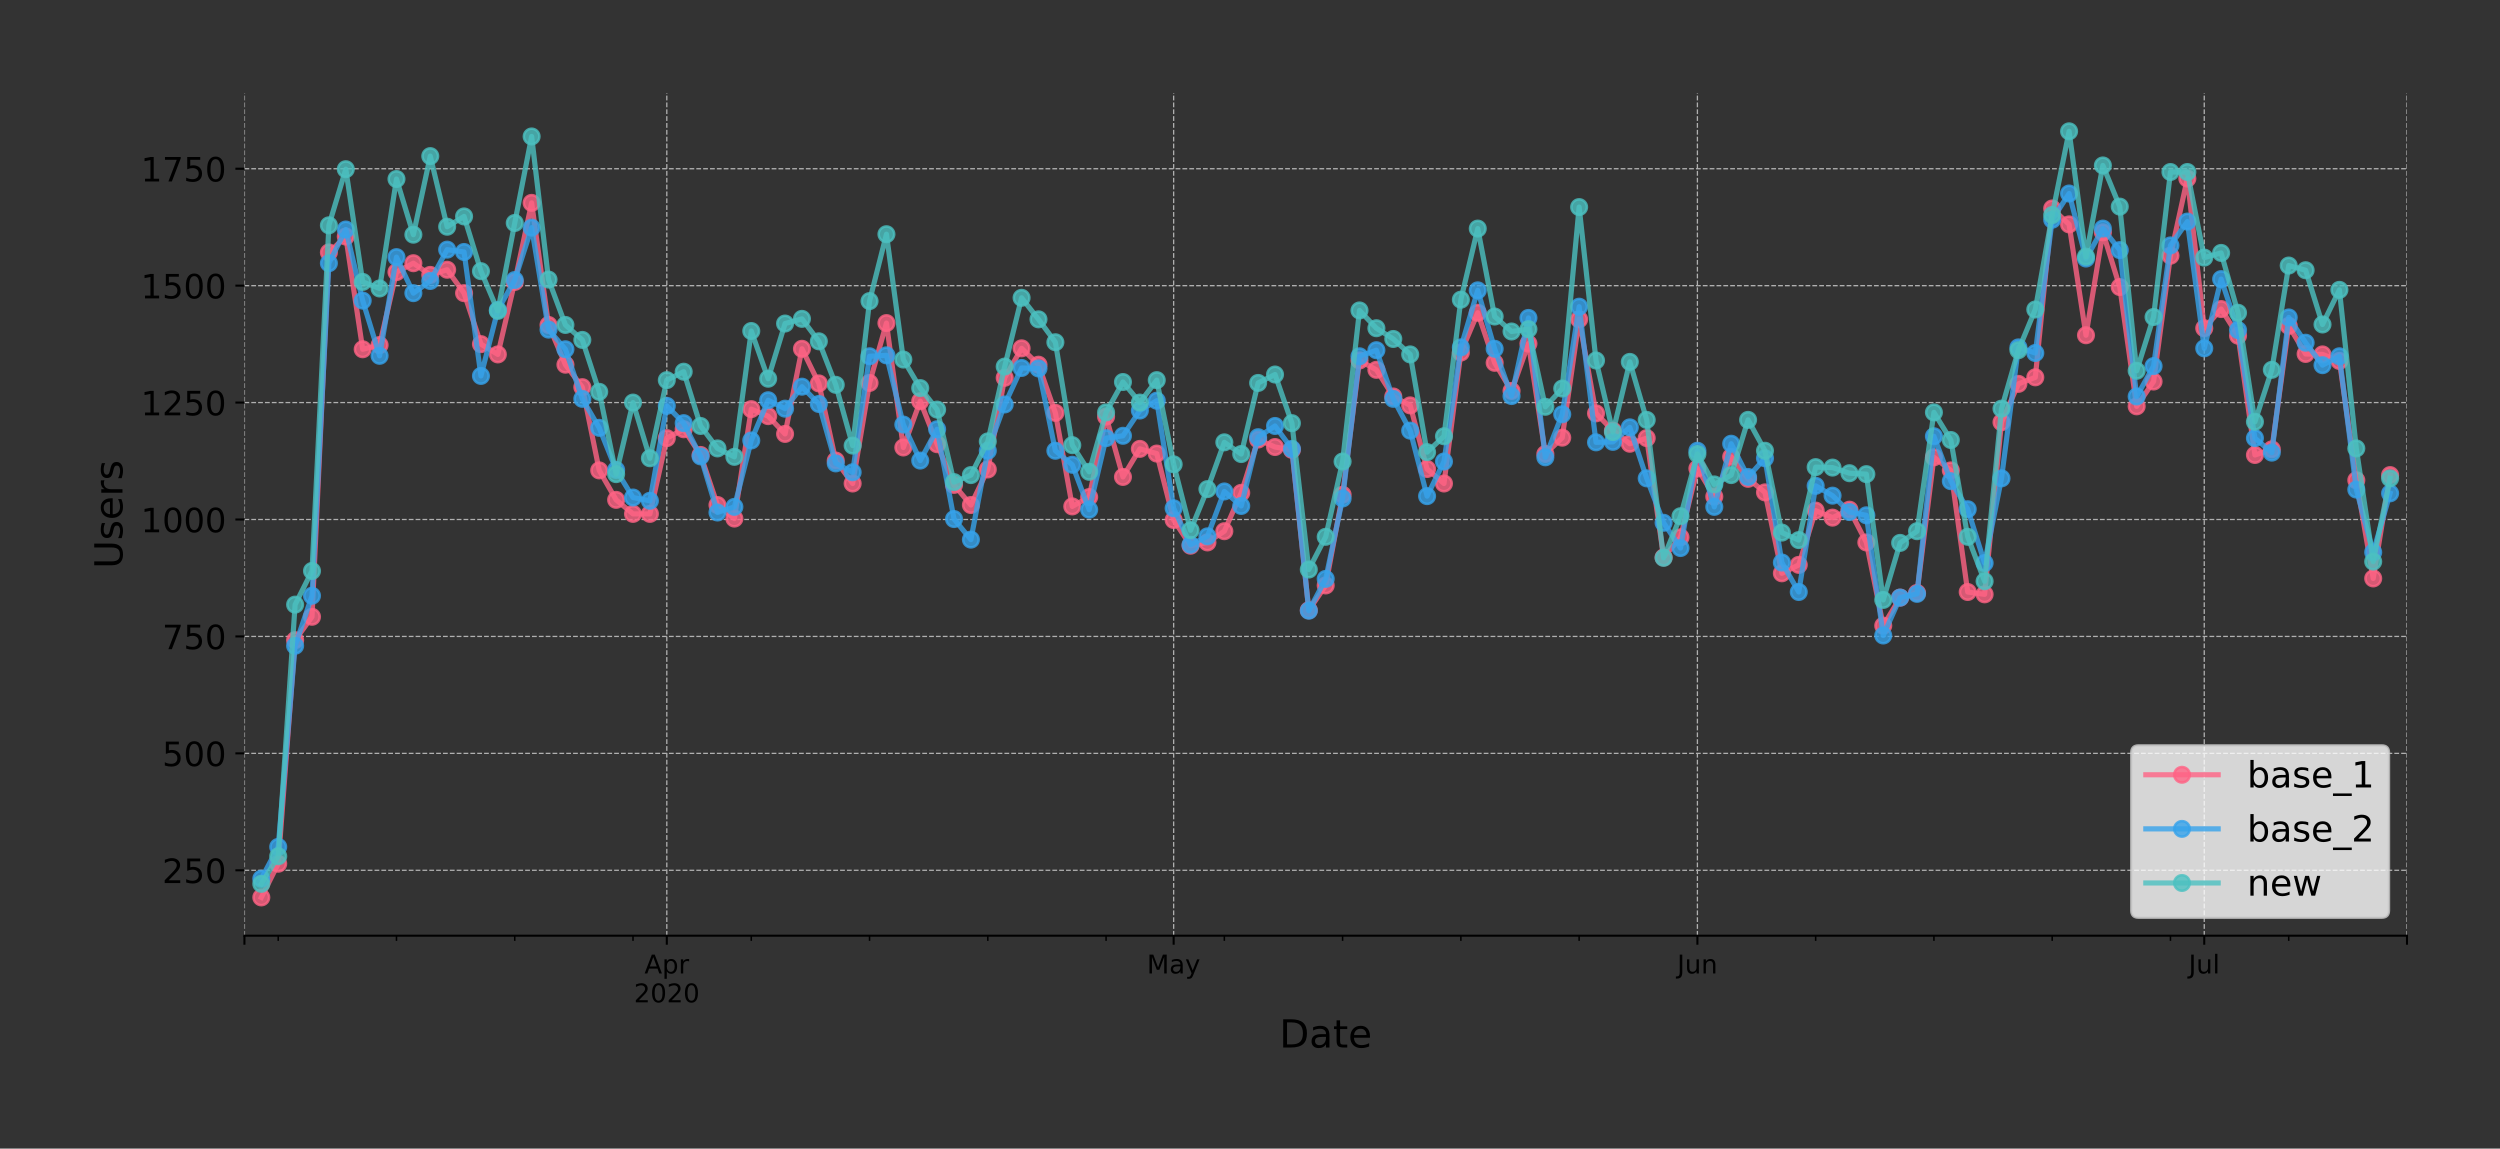 <?xml version="1.0" encoding="utf-8" standalone="no"?>
<!DOCTYPE svg PUBLIC "-//W3C//DTD SVG 1.1//EN"
  "http://www.w3.org/Graphics/SVG/1.1/DTD/svg11.dtd">
<!-- Created with matplotlib (https://matplotlib.org/) -->
<svg height="444.553pt" version="1.1" viewBox="0 0 967.602 444.553" width="967.602pt" xmlns="http://www.w3.org/2000/svg" xmlns:xlink="http://www.w3.org/1999/xlink">
 <rect x="0" y="0" width="967.602" height="444.553" fill="#333333" stroke="none"/>
 <defs>
  <style type="text/css">
*{stroke-linecap:butt;stroke-linejoin:round;}
  </style>
 </defs>
 <g id="figure_1">
  <g id="patch_1">
   <path d="M 0 444.553 
L 967.602 444.553 
L 967.602 -0 
L 0 -0 
z
" style="fill:none;"/>
  </g>
  <g id="axes_1">
   <g id="patch_2">
    <path d="M 94.602 362.16 
L 931.602 362.16 
L 931.602 36 
L 94.602 36 
z
" style="fill:none;"/>
   </g>
   <g id="matplotlib.axis_1">
    <g id="xtick_1">
     <g id="line2d_1">
      <path clip-path="url(#p0af9d517e3)" d="M 94.602 362.16 
L 94.602 36 
" style="fill:none;stroke:#b0b0b0;stroke-dasharray:1.85,0.8;stroke-dashoffset:0;stroke-width:0.5;"/>
     </g>
     <g id="line2d_2">
      <defs>
       <path d="M 0 0 
L 0 3.5 
" id="m6c3c1368a1" style="stroke:#000000;stroke-width:0.8;"/>
      </defs>
      <g>
       <use style="stroke:#000000;stroke-width:0.8;" x="94.602" xlink:href="#m6c3c1368a1" y="362.16"/>
      </g>
     </g>
    </g>
    <g id="xtick_2">
     <g id="line2d_3">
      <path clip-path="url(#p0af9d517e3)" d="M 258.079 362.16 
L 258.079 36 
" style="fill:none;stroke:#b0b0b0;stroke-dasharray:1.85,0.8;stroke-dashoffset:0;stroke-width:0.5;"/>
     </g>
     <g id="line2d_4">
      <g>
       <use style="stroke:#000000;stroke-width:0.8;" x="258.079" xlink:href="#m6c3c1368a1" y="362.16"/>
      </g>
     </g>
     <g id="text_1">
      <!-- Apr -->
      <defs>
       <path d="M 34.188 63.188 
L 20.797 26.906 
L 47.609 26.906 
z
M 28.609 72.906 
L 39.797 72.906 
L 67.578 0 
L 57.328 0 
L 50.688 18.703 
L 17.828 18.703 
L 11.188 0 
L 0.781 0 
z
" id="DejaVuSans-65"/>
       <path d="M 18.109 8.203 
L 18.109 -20.797 
L 9.078 -20.797 
L 9.078 54.688 
L 18.109 54.688 
L 18.109 46.391 
Q 20.953 51.266 25.266 53.625 
Q 29.594 56 35.594 56 
Q 45.562 56 51.781 48.094 
Q 58.016 40.188 58.016 27.297 
Q 58.016 14.406 51.781 6.484 
Q 45.562 -1.422 35.594 -1.422 
Q 29.594 -1.422 25.266 0.953 
Q 20.953 3.328 18.109 8.203 
z
M 48.688 27.297 
Q 48.688 37.203 44.609 42.844 
Q 40.531 48.484 33.406 48.484 
Q 26.266 48.484 22.188 42.844 
Q 18.109 37.203 18.109 27.297 
Q 18.109 17.391 22.188 11.75 
Q 26.266 6.109 33.406 6.109 
Q 40.531 6.109 44.609 11.75 
Q 48.688 17.391 48.688 27.297 
z
" id="DejaVuSans-112"/>
       <path d="M 41.109 46.297 
Q 39.594 47.172 37.812 47.578 
Q 36.031 48 33.891 48 
Q 26.266 48 22.188 43.047 
Q 18.109 38.094 18.109 28.812 
L 18.109 0 
L 9.078 0 
L 9.078 54.688 
L 18.109 54.688 
L 18.109 46.188 
Q 20.953 51.172 25.484 53.578 
Q 30.031 56 36.531 56 
Q 37.453 56 38.578 55.875 
Q 39.703 55.766 41.062 55.516 
z
" id="DejaVuSans-114"/>
      </defs>
      <g transform="translate(249.429 376.758)scale(0.1 -0.1)">
       <use xlink:href="#DejaVuSans-65"/>
       <use x="68.408" xlink:href="#DejaVuSans-112"/>
       <use x="131.885" xlink:href="#DejaVuSans-114"/>
      </g>
      <!-- 2020 -->
      <defs>
       <path d="M 19.188 8.297 
L 53.609 8.297 
L 53.609 0 
L 7.328 0 
L 7.328 8.297 
Q 12.938 14.109 22.625 23.891 
Q 32.328 33.688 34.812 36.531 
Q 39.547 41.844 41.422 45.531 
Q 43.312 49.219 43.312 52.781 
Q 43.312 58.594 39.234 62.25 
Q 35.156 65.922 28.609 65.922 
Q 23.969 65.922 18.812 64.312 
Q 13.672 62.703 7.812 59.422 
L 7.812 69.391 
Q 13.766 71.781 18.938 73 
Q 24.125 74.219 28.422 74.219 
Q 39.75 74.219 46.484 68.547 
Q 53.219 62.891 53.219 53.422 
Q 53.219 48.922 51.531 44.891 
Q 49.859 40.875 45.406 35.406 
Q 44.188 33.984 37.641 27.219 
Q 31.109 20.453 19.188 8.297 
z
" id="DejaVuSans-50"/>
       <path d="M 31.781 66.406 
Q 24.172 66.406 20.328 58.906 
Q 16.5 51.422 16.5 36.375 
Q 16.5 21.391 20.328 13.891 
Q 24.172 6.391 31.781 6.391 
Q 39.453 6.391 43.281 13.891 
Q 47.125 21.391 47.125 36.375 
Q 47.125 51.422 43.281 58.906 
Q 39.453 66.406 31.781 66.406 
z
M 31.781 74.219 
Q 44.047 74.219 50.516 64.516 
Q 56.984 54.828 56.984 36.375 
Q 56.984 17.969 50.516 8.266 
Q 44.047 -1.422 31.781 -1.422 
Q 19.531 -1.422 13.062 8.266 
Q 6.594 17.969 6.594 36.375 
Q 6.594 54.828 13.062 64.516 
Q 19.531 74.219 31.781 74.219 
z
" id="DejaVuSans-48"/>
      </defs>
      <g transform="translate(245.354 387.956)scale(0.1 -0.1)">
       <use xlink:href="#DejaVuSans-50"/>
       <use x="63.623" xlink:href="#DejaVuSans-48"/>
       <use x="127.246" xlink:href="#DejaVuSans-50"/>
       <use x="190.869" xlink:href="#DejaVuSans-48"/>
      </g>
     </g>
    </g>
    <g id="xtick_3">
     <g id="line2d_5">
      <path clip-path="url(#p0af9d517e3)" d="M 454.251 362.16 
L 454.251 36 
" style="fill:none;stroke:#b0b0b0;stroke-dasharray:1.85,0.8;stroke-dashoffset:0;stroke-width:0.5;"/>
     </g>
     <g id="line2d_6">
      <g>
       <use style="stroke:#000000;stroke-width:0.8;" x="454.251" xlink:href="#m6c3c1368a1" y="362.16"/>
      </g>
     </g>
     <g id="text_2">
      <!-- May -->
      <defs>
       <path d="M 9.812 72.906 
L 24.516 72.906 
L 43.109 23.297 
L 61.812 72.906 
L 76.516 72.906 
L 76.516 0 
L 66.891 0 
L 66.891 64.016 
L 48.094 14.016 
L 38.188 14.016 
L 19.391 64.016 
L 19.391 0 
L 9.812 0 
z
" id="DejaVuSans-77"/>
       <path d="M 34.281 27.484 
Q 23.391 27.484 19.188 25 
Q 14.984 22.516 14.984 16.5 
Q 14.984 11.719 18.141 8.906 
Q 21.297 6.109 26.703 6.109 
Q 34.188 6.109 38.703 11.406 
Q 43.219 16.703 43.219 25.484 
L 43.219 27.484 
z
M 52.203 31.203 
L 52.203 0 
L 43.219 0 
L 43.219 8.297 
Q 40.141 3.328 35.547 0.953 
Q 30.953 -1.422 24.312 -1.422 
Q 15.922 -1.422 10.953 3.297 
Q 6 8.016 6 15.922 
Q 6 25.141 12.172 29.828 
Q 18.359 34.516 30.609 34.516 
L 43.219 34.516 
L 43.219 35.406 
Q 43.219 41.609 39.141 45 
Q 35.062 48.391 27.688 48.391 
Q 23 48.391 18.547 47.266 
Q 14.109 46.141 10.016 43.891 
L 10.016 52.203 
Q 14.938 54.109 19.578 55.047 
Q 24.219 56 28.609 56 
Q 40.484 56 46.344 49.844 
Q 52.203 43.703 52.203 31.203 
z
" id="DejaVuSans-97"/>
       <path d="M 32.172 -5.078 
Q 28.375 -14.844 24.75 -17.812 
Q 21.141 -20.797 15.094 -20.797 
L 7.906 -20.797 
L 7.906 -13.281 
L 13.188 -13.281 
Q 16.891 -13.281 18.938 -11.516 
Q 21 -9.766 23.484 -3.219 
L 25.094 0.875 
L 2.984 54.688 
L 12.5 54.688 
L 29.594 11.922 
L 46.688 54.688 
L 56.203 54.688 
z
" id="DejaVuSans-121"/>
      </defs>
      <g transform="translate(443.913 376.758)scale(0.1 -0.1)">
       <use xlink:href="#DejaVuSans-77"/>
       <use x="86.279" xlink:href="#DejaVuSans-97"/>
       <use x="147.559" xlink:href="#DejaVuSans-121"/>
      </g>
     </g>
    </g>
    <g id="xtick_4">
     <g id="line2d_7">
      <path clip-path="url(#p0af9d517e3)" d="M 656.962 362.16 
L 656.962 36 
" style="fill:none;stroke:#b0b0b0;stroke-dasharray:1.85,0.8;stroke-dashoffset:0;stroke-width:0.5;"/>
     </g>
     <g id="line2d_8">
      <g>
       <use style="stroke:#000000;stroke-width:0.8;" x="656.962" xlink:href="#m6c3c1368a1" y="362.16"/>
      </g>
     </g>
     <g id="text_3">
      <!-- Jun -->
      <defs>
       <path d="M 9.812 72.906 
L 19.672 72.906 
L 19.672 5.078 
Q 19.672 -8.109 14.672 -14.062 
Q 9.672 -20.016 -1.422 -20.016 
L -5.172 -20.016 
L -5.172 -11.719 
L -2.094 -11.719 
Q 4.438 -11.719 7.125 -8.047 
Q 9.812 -4.391 9.812 5.078 
z
" id="DejaVuSans-74"/>
       <path d="M 8.5 21.578 
L 8.5 54.688 
L 17.484 54.688 
L 17.484 21.922 
Q 17.484 14.156 20.5 10.266 
Q 23.531 6.391 29.594 6.391 
Q 36.859 6.391 41.078 11.031 
Q 45.312 15.672 45.312 23.688 
L 45.312 54.688 
L 54.297 54.688 
L 54.297 0 
L 45.312 0 
L 45.312 8.406 
Q 42.047 3.422 37.719 1 
Q 33.406 -1.422 27.688 -1.422 
Q 18.266 -1.422 13.375 4.438 
Q 8.5 10.297 8.5 21.578 
z
M 31.109 56 
z
" id="DejaVuSans-117"/>
       <path d="M 54.891 33.016 
L 54.891 0 
L 45.906 0 
L 45.906 32.719 
Q 45.906 40.484 42.875 44.328 
Q 39.844 48.188 33.797 48.188 
Q 26.516 48.188 22.312 43.547 
Q 18.109 38.922 18.109 30.906 
L 18.109 0 
L 9.078 0 
L 9.078 54.688 
L 18.109 54.688 
L 18.109 46.188 
Q 21.344 51.125 25.703 53.562 
Q 30.078 56 35.797 56 
Q 45.219 56 50.047 50.172 
Q 54.891 44.344 54.891 33.016 
z
" id="DejaVuSans-110"/>
      </defs>
      <g transform="translate(649.149 376.758)scale(0.1 -0.1)">
       <use xlink:href="#DejaVuSans-74"/>
       <use x="29.492" xlink:href="#DejaVuSans-117"/>
       <use x="92.871" xlink:href="#DejaVuSans-110"/>
      </g>
     </g>
    </g>
    <g id="xtick_5">
     <g id="line2d_9">
      <path clip-path="url(#p0af9d517e3)" d="M 853.133 362.16 
L 853.133 36 
" style="fill:none;stroke:#b0b0b0;stroke-dasharray:1.85,0.8;stroke-dashoffset:0;stroke-width:0.5;"/>
     </g>
     <g id="line2d_10">
      <g>
       <use style="stroke:#000000;stroke-width:0.8;" x="853.133" xlink:href="#m6c3c1368a1" y="362.16"/>
      </g>
     </g>
     <g id="text_4">
      <!-- Jul -->
      <defs>
       <path d="M 9.422 75.984 
L 18.406 75.984 
L 18.406 0 
L 9.422 0 
z
" id="DejaVuSans-108"/>
      </defs>
      <g transform="translate(847.101 376.758)scale(0.1 -0.1)">
       <use xlink:href="#DejaVuSans-74"/>
       <use x="29.492" xlink:href="#DejaVuSans-117"/>
       <use x="92.871" xlink:href="#DejaVuSans-108"/>
      </g>
     </g>
    </g>
    <g id="xtick_6">
     <g id="line2d_11">
      <path clip-path="url(#p0af9d517e3)" d="M 931.602 362.16 
L 931.602 36 
" style="fill:none;stroke:#b0b0b0;stroke-dasharray:1.85,0.8;stroke-dashoffset:0;stroke-width:0.5;"/>
     </g>
     <g id="line2d_12">
      <g>
       <use style="stroke:#000000;stroke-width:0.8;" x="931.602" xlink:href="#m6c3c1368a1" y="362.16"/>
      </g>
     </g>
    </g>
    <g id="xtick_7">
     <g id="line2d_13">
      <defs>
       <path d="M 0 0 
L 0 2 
" id="m79ad4617e6" style="stroke:#000000;stroke-width:0.6;"/>
      </defs>
      <g>
       <use style="stroke:#000000;stroke-width:0.6;" x="107.68" xlink:href="#m79ad4617e6" y="362.16"/>
      </g>
     </g>
    </g>
    <g id="xtick_8">
     <g id="line2d_14">
      <g>
       <use style="stroke:#000000;stroke-width:0.6;" x="153.454" xlink:href="#m79ad4617e6" y="362.16"/>
      </g>
     </g>
    </g>
    <g id="xtick_9">
     <g id="line2d_15">
      <g>
       <use style="stroke:#000000;stroke-width:0.6;" x="199.227" xlink:href="#m79ad4617e6" y="362.16"/>
      </g>
     </g>
    </g>
    <g id="xtick_10">
     <g id="line2d_16">
      <g>
       <use style="stroke:#000000;stroke-width:0.6;" x="245.001" xlink:href="#m79ad4617e6" y="362.16"/>
      </g>
     </g>
    </g>
    <g id="xtick_11">
     <g id="line2d_17">
      <g>
       <use style="stroke:#000000;stroke-width:0.6;" x="290.774" xlink:href="#m79ad4617e6" y="362.16"/>
      </g>
     </g>
    </g>
    <g id="xtick_12">
     <g id="line2d_18">
      <g>
       <use style="stroke:#000000;stroke-width:0.6;" x="336.548" xlink:href="#m79ad4617e6" y="362.16"/>
      </g>
     </g>
    </g>
    <g id="xtick_13">
     <g id="line2d_19">
      <g>
       <use style="stroke:#000000;stroke-width:0.6;" x="382.321" xlink:href="#m79ad4617e6" y="362.16"/>
      </g>
     </g>
    </g>
    <g id="xtick_14">
     <g id="line2d_20">
      <g>
       <use style="stroke:#000000;stroke-width:0.6;" x="428.094" xlink:href="#m79ad4617e6" y="362.16"/>
      </g>
     </g>
    </g>
    <g id="xtick_15">
     <g id="line2d_21">
      <g>
       <use style="stroke:#000000;stroke-width:0.6;" x="473.868" xlink:href="#m79ad4617e6" y="362.16"/>
      </g>
     </g>
    </g>
    <g id="xtick_16">
     <g id="line2d_22">
      <g>
       <use style="stroke:#000000;stroke-width:0.6;" x="519.641" xlink:href="#m79ad4617e6" y="362.16"/>
      </g>
     </g>
    </g>
    <g id="xtick_17">
     <g id="line2d_23">
      <g>
       <use style="stroke:#000000;stroke-width:0.6;" x="565.415" xlink:href="#m79ad4617e6" y="362.16"/>
      </g>
     </g>
    </g>
    <g id="xtick_18">
     <g id="line2d_24">
      <g>
       <use style="stroke:#000000;stroke-width:0.6;" x="611.188" xlink:href="#m79ad4617e6" y="362.16"/>
      </g>
     </g>
    </g>
    <g id="xtick_19">
     <g id="line2d_25">
      <g>
       <use style="stroke:#000000;stroke-width:0.6;" x="702.735" xlink:href="#m79ad4617e6" y="362.16"/>
      </g>
     </g>
    </g>
    <g id="xtick_20">
     <g id="line2d_26">
      <g>
       <use style="stroke:#000000;stroke-width:0.6;" x="748.508" xlink:href="#m79ad4617e6" y="362.16"/>
      </g>
     </g>
    </g>
    <g id="xtick_21">
     <g id="line2d_27">
      <g>
       <use style="stroke:#000000;stroke-width:0.6;" x="794.282" xlink:href="#m79ad4617e6" y="362.16"/>
      </g>
     </g>
    </g>
    <g id="xtick_22">
     <g id="line2d_28">
      <g>
       <use style="stroke:#000000;stroke-width:0.6;" x="840.055" xlink:href="#m79ad4617e6" y="362.16"/>
      </g>
     </g>
    </g>
    <g id="xtick_23">
     <g id="line2d_29">
      <g>
       <use style="stroke:#000000;stroke-width:0.6;" x="885.829" xlink:href="#m79ad4617e6" y="362.16"/>
      </g>
     </g>
    </g>
    <g id="text_5">
     <!-- Date -->
     <defs>
      <path d="M 19.672 64.797 
L 19.672 8.109 
L 31.594 8.109 
Q 46.688 8.109 53.688 14.938 
Q 60.688 21.781 60.688 36.531 
Q 60.688 51.172 53.688 57.984 
Q 46.688 64.797 31.594 64.797 
z
M 9.812 72.906 
L 30.078 72.906 
Q 51.266 72.906 61.172 64.094 
Q 71.094 55.281 71.094 36.531 
Q 71.094 17.672 61.125 8.828 
Q 51.172 0 30.078 0 
L 9.812 0 
z
" id="DejaVuSans-68"/>
      <path d="M 18.312 70.219 
L 18.312 54.688 
L 36.812 54.688 
L 36.812 47.703 
L 18.312 47.703 
L 18.312 18.016 
Q 18.312 11.328 20.141 9.422 
Q 21.969 7.516 27.594 7.516 
L 36.812 7.516 
L 36.812 0 
L 27.594 0 
Q 17.188 0 13.234 3.875 
Q 9.281 7.766 9.281 18.016 
L 9.281 47.703 
L 2.688 47.703 
L 2.688 54.688 
L 9.281 54.688 
L 9.281 70.219 
z
" id="DejaVuSans-116"/>
      <path d="M 56.203 29.594 
L 56.203 25.203 
L 14.891 25.203 
Q 15.484 15.922 20.484 11.062 
Q 25.484 6.203 34.422 6.203 
Q 39.594 6.203 44.453 7.469 
Q 49.312 8.734 54.109 11.281 
L 54.109 2.781 
Q 49.266 0.734 44.188 -0.344 
Q 39.109 -1.422 33.891 -1.422 
Q 20.797 -1.422 13.156 6.188 
Q 5.516 13.812 5.516 26.812 
Q 5.516 40.234 12.766 48.109 
Q 20.016 56 32.328 56 
Q 43.359 56 49.781 48.891 
Q 56.203 41.797 56.203 29.594 
z
M 47.219 32.234 
Q 47.125 39.594 43.094 43.984 
Q 39.062 48.391 32.422 48.391 
Q 24.906 48.391 20.391 44.141 
Q 15.875 39.891 15.188 32.172 
z
" id="DejaVuSans-101"/>
     </defs>
     <g transform="translate(495.176 405.434)scale(0.15 -0.15)">
      <use xlink:href="#DejaVuSans-68"/>
      <use x="77.002" xlink:href="#DejaVuSans-97"/>
      <use x="138.281" xlink:href="#DejaVuSans-116"/>
      <use x="177.49" xlink:href="#DejaVuSans-101"/>
     </g>
    </g>
   </g>
   <g id="matplotlib.axis_2">
    <g id="ytick_1">
     <g id="line2d_30">
      <path clip-path="url(#p0af9d517e3)" d="M 94.602 336.835 
L 931.602 336.835 
" style="fill:none;stroke:#b0b0b0;stroke-dasharray:1.85,0.8;stroke-dashoffset:0;stroke-width:0.5;"/>
     </g>
     <g id="line2d_31">
      <defs>
       <path d="M 0 0 
L -3.5 0 
" id="m8b08d29e9a" style="stroke:#000000;stroke-width:0.8;"/>
      </defs>
      <g>
       <use style="stroke:#000000;stroke-width:0.8;" x="94.602" xlink:href="#m8b08d29e9a" y="336.835"/>
      </g>
     </g>
     <g id="text_6">
      <!-- 250 -->
      <defs>
       <path d="M 10.797 72.906 
L 49.516 72.906 
L 49.516 64.594 
L 19.828 64.594 
L 19.828 46.734 
Q 21.969 47.469 24.109 47.828 
Q 26.266 48.188 28.422 48.188 
Q 40.625 48.188 47.75 41.5 
Q 54.891 34.812 54.891 23.391 
Q 54.891 11.625 47.562 5.094 
Q 40.234 -1.422 26.906 -1.422 
Q 22.312 -1.422 17.547 -0.641 
Q 12.797 0.141 7.719 1.703 
L 7.719 11.625 
Q 12.109 9.234 16.797 8.062 
Q 21.484 6.891 26.703 6.891 
Q 35.156 6.891 40.078 11.328 
Q 45.016 15.766 45.016 23.391 
Q 45.016 31 40.078 35.438 
Q 35.156 39.891 26.703 39.891 
Q 22.75 39.891 18.812 39.016 
Q 14.891 38.141 10.797 36.281 
z
" id="DejaVuSans-53"/>
      </defs>
      <g transform="translate(62.788 341.774)scale(0.13 -0.13)">
       <use xlink:href="#DejaVuSans-50"/>
       <use x="63.623" xlink:href="#DejaVuSans-53"/>
       <use x="127.246" xlink:href="#DejaVuSans-48"/>
      </g>
     </g>
    </g>
    <g id="ytick_2">
     <g id="line2d_32">
      <path clip-path="url(#p0af9d517e3)" d="M 94.602 291.581 
L 931.602 291.581 
" style="fill:none;stroke:#b0b0b0;stroke-dasharray:1.85,0.8;stroke-dashoffset:0;stroke-width:0.5;"/>
     </g>
     <g id="line2d_33">
      <g>
       <use style="stroke:#000000;stroke-width:0.8;" x="94.602" xlink:href="#m8b08d29e9a" y="291.581"/>
      </g>
     </g>
     <g id="text_7">
      <!-- 500 -->
      <g transform="translate(62.788 296.52)scale(0.13 -0.13)">
       <use xlink:href="#DejaVuSans-53"/>
       <use x="63.623" xlink:href="#DejaVuSans-48"/>
       <use x="127.246" xlink:href="#DejaVuSans-48"/>
      </g>
     </g>
    </g>
    <g id="ytick_3">
     <g id="line2d_34">
      <path clip-path="url(#p0af9d517e3)" d="M 94.602 246.326 
L 931.602 246.326 
" style="fill:none;stroke:#b0b0b0;stroke-dasharray:1.85,0.8;stroke-dashoffset:0;stroke-width:0.5;"/>
     </g>
     <g id="line2d_35">
      <g>
       <use style="stroke:#000000;stroke-width:0.8;" x="94.602" xlink:href="#m8b08d29e9a" y="246.326"/>
      </g>
     </g>
     <g id="text_8">
      <!-- 750 -->
      <defs>
       <path d="M 8.203 72.906 
L 55.078 72.906 
L 55.078 68.703 
L 28.609 0 
L 18.312 0 
L 43.219 64.594 
L 8.203 64.594 
z
" id="DejaVuSans-55"/>
      </defs>
      <g transform="translate(62.788 251.265)scale(0.13 -0.13)">
       <use xlink:href="#DejaVuSans-55"/>
       <use x="63.623" xlink:href="#DejaVuSans-53"/>
       <use x="127.246" xlink:href="#DejaVuSans-48"/>
      </g>
     </g>
    </g>
    <g id="ytick_4">
     <g id="line2d_36">
      <path clip-path="url(#p0af9d517e3)" d="M 94.602 201.071 
L 931.602 201.071 
" style="fill:none;stroke:#b0b0b0;stroke-dasharray:1.85,0.8;stroke-dashoffset:0;stroke-width:0.5;"/>
     </g>
     <g id="line2d_37">
      <g>
       <use style="stroke:#000000;stroke-width:0.8;" x="94.602" xlink:href="#m8b08d29e9a" y="201.071"/>
      </g>
     </g>
     <g id="text_9">
      <!-- 1000 -->
      <defs>
       <path d="M 12.406 8.297 
L 28.516 8.297 
L 28.516 63.922 
L 10.984 60.406 
L 10.984 69.391 
L 28.422 72.906 
L 38.281 72.906 
L 38.281 8.297 
L 54.391 8.297 
L 54.391 0 
L 12.406 0 
z
" id="DejaVuSans-49"/>
      </defs>
      <g transform="translate(54.517 206.01)scale(0.13 -0.13)">
       <use xlink:href="#DejaVuSans-49"/>
       <use x="63.623" xlink:href="#DejaVuSans-48"/>
       <use x="127.246" xlink:href="#DejaVuSans-48"/>
       <use x="190.869" xlink:href="#DejaVuSans-48"/>
      </g>
     </g>
    </g>
    <g id="ytick_5">
     <g id="line2d_38">
      <path clip-path="url(#p0af9d517e3)" d="M 94.602 155.816 
L 931.602 155.816 
" style="fill:none;stroke:#b0b0b0;stroke-dasharray:1.85,0.8;stroke-dashoffset:0;stroke-width:0.5;"/>
     </g>
     <g id="line2d_39">
      <g>
       <use style="stroke:#000000;stroke-width:0.8;" x="94.602" xlink:href="#m8b08d29e9a" y="155.816"/>
      </g>
     </g>
     <g id="text_10">
      <!-- 1250 -->
      <g transform="translate(54.517 160.755)scale(0.13 -0.13)">
       <use xlink:href="#DejaVuSans-49"/>
       <use x="63.623" xlink:href="#DejaVuSans-50"/>
       <use x="127.246" xlink:href="#DejaVuSans-53"/>
       <use x="190.869" xlink:href="#DejaVuSans-48"/>
      </g>
     </g>
    </g>
    <g id="ytick_6">
     <g id="line2d_40">
      <path clip-path="url(#p0af9d517e3)" d="M 94.602 110.562 
L 931.602 110.562 
" style="fill:none;stroke:#b0b0b0;stroke-dasharray:1.85,0.8;stroke-dashoffset:0;stroke-width:0.5;"/>
     </g>
     <g id="line2d_41">
      <g>
       <use style="stroke:#000000;stroke-width:0.8;" x="94.602" xlink:href="#m8b08d29e9a" y="110.562"/>
      </g>
     </g>
     <g id="text_11">
      <!-- 1500 -->
      <g transform="translate(54.517 115.501)scale(0.13 -0.13)">
       <use xlink:href="#DejaVuSans-49"/>
       <use x="63.623" xlink:href="#DejaVuSans-53"/>
       <use x="127.246" xlink:href="#DejaVuSans-48"/>
       <use x="190.869" xlink:href="#DejaVuSans-48"/>
      </g>
     </g>
    </g>
    <g id="ytick_7">
     <g id="line2d_42">
      <path clip-path="url(#p0af9d517e3)" d="M 94.602 65.307 
L 931.602 65.307 
" style="fill:none;stroke:#b0b0b0;stroke-dasharray:1.85,0.8;stroke-dashoffset:0;stroke-width:0.5;"/>
     </g>
     <g id="line2d_43">
      <g>
       <use style="stroke:#000000;stroke-width:0.8;" x="94.602" xlink:href="#m8b08d29e9a" y="65.307"/>
      </g>
     </g>
     <g id="text_12">
      <!-- 1750 -->
      <g transform="translate(54.517 70.246)scale(0.13 -0.13)">
       <use xlink:href="#DejaVuSans-49"/>
       <use x="63.623" xlink:href="#DejaVuSans-55"/>
       <use x="127.246" xlink:href="#DejaVuSans-53"/>
       <use x="190.869" xlink:href="#DejaVuSans-48"/>
      </g>
     </g>
    </g>
    <g id="text_13">
     <!-- Users -->
     <defs>
      <path d="M 8.688 72.906 
L 18.609 72.906 
L 18.609 28.609 
Q 18.609 16.891 22.844 11.734 
Q 27.094 6.594 36.625 6.594 
Q 46.094 6.594 50.344 11.734 
Q 54.594 16.891 54.594 28.609 
L 54.594 72.906 
L 64.5 72.906 
L 64.5 27.391 
Q 64.5 13.141 57.438 5.859 
Q 50.391 -1.422 36.625 -1.422 
Q 22.797 -1.422 15.734 5.859 
Q 8.688 13.141 8.688 27.391 
z
" id="DejaVuSans-85"/>
      <path d="M 44.281 53.078 
L 44.281 44.578 
Q 40.484 46.531 36.375 47.5 
Q 32.281 48.484 27.875 48.484 
Q 21.188 48.484 17.844 46.438 
Q 14.5 44.391 14.5 40.281 
Q 14.5 37.156 16.891 35.375 
Q 19.281 33.594 26.516 31.984 
L 29.594 31.297 
Q 39.156 29.25 43.188 25.516 
Q 47.219 21.781 47.219 15.094 
Q 47.219 7.469 41.188 3.016 
Q 35.156 -1.422 24.609 -1.422 
Q 20.219 -1.422 15.453 -0.562 
Q 10.688 0.297 5.422 2 
L 5.422 11.281 
Q 10.406 8.688 15.234 7.391 
Q 20.062 6.109 24.812 6.109 
Q 31.156 6.109 34.562 8.281 
Q 37.984 10.453 37.984 14.406 
Q 37.984 18.062 35.516 20.016 
Q 33.062 21.969 24.703 23.781 
L 21.578 24.516 
Q 13.234 26.266 9.516 29.906 
Q 5.812 33.547 5.812 39.891 
Q 5.812 47.609 11.281 51.797 
Q 16.75 56 26.812 56 
Q 31.781 56 36.172 55.266 
Q 40.578 54.547 44.281 53.078 
z
" id="DejaVuSans-115"/>
     </defs>
     <g transform="translate(47.398 220.081)rotate(-90)scale(0.15 -0.15)">
      <use xlink:href="#DejaVuSans-85"/>
      <use x="73.193" xlink:href="#DejaVuSans-115"/>
      <use x="125.293" xlink:href="#DejaVuSans-101"/>
      <use x="186.816" xlink:href="#DejaVuSans-114"/>
      <use x="227.93" xlink:href="#DejaVuSans-115"/>
     </g>
    </g>
   </g>
   <g id="line2d_44">
    <path clip-path="url(#p0af9d517e3)" d="M 101.141 347.335 
L 107.68 334.301 
L 114.219 247.774 
L 120.758 238.723 
L 127.297 97.709 
L 133.837 91.555 
L 140.376 135.18 
L 146.915 133.551 
L 153.454 105.312 
L 159.993 101.873 
L 166.532 106.398 
L 173.071 104.407 
L 179.61 113.458 
L 186.149 133.189 
L 192.688 137.172 
L 199.227 109.114 
L 205.766 78.521 
L 212.305 125.767 
L 218.844 141.154 
L 225.383 149.843 
L 231.923 182.064 
L 238.462 193.468 
L 245.001 198.899 
L 251.54 198.899 
L 258.079 169.574 
L 264.618 166.135 
L 271.157 176.091 
L 277.696 195.46 
L 284.235 200.709 
L 290.774 158.351 
L 297.313 161.066 
L 303.852 167.945 
L 310.391 134.999 
L 316.93 148.395 
L 323.469 178.263 
L 330.008 187.133 
L 336.548 148.214 
L 343.087 125.043 
L 349.626 173.194 
L 356.165 155.273 
L 362.704 171.927 
L 369.243 187.676 
L 375.782 195.46 
L 382.321 181.702 
L 388.86 146.222 
L 395.399 134.818 
L 401.938 141.154 
L 408.477 159.799 
L 415.016 196.003 
L 421.555 192.382 
L 428.094 161.247 
L 434.633 184.598 
L 441.173 173.737 
L 447.712 175.548 
L 454.251 201.252 
L 460.79 211.208 
L 467.329 209.941 
L 473.868 205.597 
L 480.407 190.753 
L 486.946 170.117 
L 493.485 173.013 
L 500.024 174.099 
L 506.563 236.189 
L 513.102 226.595 
L 519.641 191.477 
L 526.18 139.525 
L 532.719 143.145 
L 539.258 153.463 
L 545.798 156.903 
L 552.337 181.521 
L 558.876 187.133 
L 565.415 136.447 
L 571.954 121.061 
L 578.493 140.43 
L 585.032 151.291 
L 591.571 133.008 
L 598.11 175.729 
L 604.649 169.393 
L 611.188 123.595 
L 617.727 159.98 
L 624.266 166.678 
L 630.805 171.746 
L 637.344 169.574 
L 643.883 215.734 
L 650.423 207.95 
L 656.962 181.34 
L 663.501 192.201 
L 670.04 176.815 
L 676.579 185.323 
L 683.118 190.572 
L 689.657 221.888 
L 696.196 218.63 
L 702.735 197.632 
L 709.274 200.347 
L 715.813 197.27 
L 722.352 209.941 
L 728.891 242.163 
L 735.43 231.301 
L 741.969 229.491 
L 748.508 176.996 
L 755.048 182.064 
L 761.587 229.129 
L 768.126 230.034 
L 774.665 163.419 
L 781.204 148.576 
L 787.743 146.041 
L 794.282 80.694 
L 800.821 86.848 
L 807.36 129.75 
L 813.899 89.926 
L 820.438 111.105 
L 826.977 157.265 
L 833.516 147.671 
L 840.055 98.977 
L 846.594 69.108 
L 853.133 127.034 
L 859.673 119.613 
L 866.212 129.931 
L 872.751 176.091 
L 879.29 173.918 
L 885.829 126.129 
L 892.368 136.99 
L 898.907 137.172 
L 905.446 139.706 
L 911.985 185.866 
L 918.524 223.88 
L 925.063 183.874 
" style="fill:none;stroke:#ff6384;stroke-linecap:square;stroke-opacity:0.8;stroke-width:2;"/>
    <defs>
     <path d="M 0 3 
C 0.796 3 1.559 2.684 2.121 2.121 
C 2.684 1.559 3 0.796 3 0 
C 3 -0.796 2.684 -1.559 2.121 -2.121 
C 1.559 -2.684 0.796 -3 0 -3 
C -0.796 -3 -1.559 -2.684 -2.121 -2.121 
C -2.684 -1.559 -3 -0.796 -3 0 
C -3 0.796 -2.684 1.559 -2.121 2.121 
C -1.559 2.684 -0.796 3 0 3 
z
" id="m5b45f68141" style="stroke:#ff6384;stroke-opacity:0.8;"/>
    </defs>
    <g clip-path="url(#p0af9d517e3)">
     <use style="fill:#ff6384;fill-opacity:0.8;stroke:#ff6384;stroke-opacity:0.8;" x="101.141" xlink:href="#m5b45f68141" y="347.335"/>
     <use style="fill:#ff6384;fill-opacity:0.8;stroke:#ff6384;stroke-opacity:0.8;" x="107.68" xlink:href="#m5b45f68141" y="334.301"/>
     <use style="fill:#ff6384;fill-opacity:0.8;stroke:#ff6384;stroke-opacity:0.8;" x="114.219" xlink:href="#m5b45f68141" y="247.774"/>
     <use style="fill:#ff6384;fill-opacity:0.8;stroke:#ff6384;stroke-opacity:0.8;" x="120.758" xlink:href="#m5b45f68141" y="238.723"/>
     <use style="fill:#ff6384;fill-opacity:0.8;stroke:#ff6384;stroke-opacity:0.8;" x="127.297" xlink:href="#m5b45f68141" y="97.709"/>
     <use style="fill:#ff6384;fill-opacity:0.8;stroke:#ff6384;stroke-opacity:0.8;" x="133.837" xlink:href="#m5b45f68141" y="91.555"/>
     <use style="fill:#ff6384;fill-opacity:0.8;stroke:#ff6384;stroke-opacity:0.8;" x="140.376" xlink:href="#m5b45f68141" y="135.18"/>
     <use style="fill:#ff6384;fill-opacity:0.8;stroke:#ff6384;stroke-opacity:0.8;" x="146.915" xlink:href="#m5b45f68141" y="133.551"/>
     <use style="fill:#ff6384;fill-opacity:0.8;stroke:#ff6384;stroke-opacity:0.8;" x="153.454" xlink:href="#m5b45f68141" y="105.312"/>
     <use style="fill:#ff6384;fill-opacity:0.8;stroke:#ff6384;stroke-opacity:0.8;" x="159.993" xlink:href="#m5b45f68141" y="101.873"/>
     <use style="fill:#ff6384;fill-opacity:0.8;stroke:#ff6384;stroke-opacity:0.8;" x="166.532" xlink:href="#m5b45f68141" y="106.398"/>
     <use style="fill:#ff6384;fill-opacity:0.8;stroke:#ff6384;stroke-opacity:0.8;" x="173.071" xlink:href="#m5b45f68141" y="104.407"/>
     <use style="fill:#ff6384;fill-opacity:0.8;stroke:#ff6384;stroke-opacity:0.8;" x="179.61" xlink:href="#m5b45f68141" y="113.458"/>
     <use style="fill:#ff6384;fill-opacity:0.8;stroke:#ff6384;stroke-opacity:0.8;" x="186.149" xlink:href="#m5b45f68141" y="133.189"/>
     <use style="fill:#ff6384;fill-opacity:0.8;stroke:#ff6384;stroke-opacity:0.8;" x="192.688" xlink:href="#m5b45f68141" y="137.172"/>
     <use style="fill:#ff6384;fill-opacity:0.8;stroke:#ff6384;stroke-opacity:0.8;" x="199.227" xlink:href="#m5b45f68141" y="109.114"/>
     <use style="fill:#ff6384;fill-opacity:0.8;stroke:#ff6384;stroke-opacity:0.8;" x="205.766" xlink:href="#m5b45f68141" y="78.521"/>
     <use style="fill:#ff6384;fill-opacity:0.8;stroke:#ff6384;stroke-opacity:0.8;" x="212.305" xlink:href="#m5b45f68141" y="125.767"/>
     <use style="fill:#ff6384;fill-opacity:0.8;stroke:#ff6384;stroke-opacity:0.8;" x="218.844" xlink:href="#m5b45f68141" y="141.154"/>
     <use style="fill:#ff6384;fill-opacity:0.8;stroke:#ff6384;stroke-opacity:0.8;" x="225.383" xlink:href="#m5b45f68141" y="149.843"/>
     <use style="fill:#ff6384;fill-opacity:0.8;stroke:#ff6384;stroke-opacity:0.8;" x="231.923" xlink:href="#m5b45f68141" y="182.064"/>
     <use style="fill:#ff6384;fill-opacity:0.8;stroke:#ff6384;stroke-opacity:0.8;" x="238.462" xlink:href="#m5b45f68141" y="193.468"/>
     <use style="fill:#ff6384;fill-opacity:0.8;stroke:#ff6384;stroke-opacity:0.8;" x="245.001" xlink:href="#m5b45f68141" y="198.899"/>
     <use style="fill:#ff6384;fill-opacity:0.8;stroke:#ff6384;stroke-opacity:0.8;" x="251.54" xlink:href="#m5b45f68141" y="198.899"/>
     <use style="fill:#ff6384;fill-opacity:0.8;stroke:#ff6384;stroke-opacity:0.8;" x="258.079" xlink:href="#m5b45f68141" y="169.574"/>
     <use style="fill:#ff6384;fill-opacity:0.8;stroke:#ff6384;stroke-opacity:0.8;" x="264.618" xlink:href="#m5b45f68141" y="166.135"/>
     <use style="fill:#ff6384;fill-opacity:0.8;stroke:#ff6384;stroke-opacity:0.8;" x="271.157" xlink:href="#m5b45f68141" y="176.091"/>
     <use style="fill:#ff6384;fill-opacity:0.8;stroke:#ff6384;stroke-opacity:0.8;" x="277.696" xlink:href="#m5b45f68141" y="195.46"/>
     <use style="fill:#ff6384;fill-opacity:0.8;stroke:#ff6384;stroke-opacity:0.8;" x="284.235" xlink:href="#m5b45f68141" y="200.709"/>
     <use style="fill:#ff6384;fill-opacity:0.8;stroke:#ff6384;stroke-opacity:0.8;" x="290.774" xlink:href="#m5b45f68141" y="158.351"/>
     <use style="fill:#ff6384;fill-opacity:0.8;stroke:#ff6384;stroke-opacity:0.8;" x="297.313" xlink:href="#m5b45f68141" y="161.066"/>
     <use style="fill:#ff6384;fill-opacity:0.8;stroke:#ff6384;stroke-opacity:0.8;" x="303.852" xlink:href="#m5b45f68141" y="167.945"/>
     <use style="fill:#ff6384;fill-opacity:0.8;stroke:#ff6384;stroke-opacity:0.8;" x="310.391" xlink:href="#m5b45f68141" y="134.999"/>
     <use style="fill:#ff6384;fill-opacity:0.8;stroke:#ff6384;stroke-opacity:0.8;" x="316.93" xlink:href="#m5b45f68141" y="148.395"/>
     <use style="fill:#ff6384;fill-opacity:0.8;stroke:#ff6384;stroke-opacity:0.8;" x="323.469" xlink:href="#m5b45f68141" y="178.263"/>
     <use style="fill:#ff6384;fill-opacity:0.8;stroke:#ff6384;stroke-opacity:0.8;" x="330.008" xlink:href="#m5b45f68141" y="187.133"/>
     <use style="fill:#ff6384;fill-opacity:0.8;stroke:#ff6384;stroke-opacity:0.8;" x="336.548" xlink:href="#m5b45f68141" y="148.214"/>
     <use style="fill:#ff6384;fill-opacity:0.8;stroke:#ff6384;stroke-opacity:0.8;" x="343.087" xlink:href="#m5b45f68141" y="125.043"/>
     <use style="fill:#ff6384;fill-opacity:0.8;stroke:#ff6384;stroke-opacity:0.8;" x="349.626" xlink:href="#m5b45f68141" y="173.194"/>
     <use style="fill:#ff6384;fill-opacity:0.8;stroke:#ff6384;stroke-opacity:0.8;" x="356.165" xlink:href="#m5b45f68141" y="155.273"/>
     <use style="fill:#ff6384;fill-opacity:0.8;stroke:#ff6384;stroke-opacity:0.8;" x="362.704" xlink:href="#m5b45f68141" y="171.927"/>
     <use style="fill:#ff6384;fill-opacity:0.8;stroke:#ff6384;stroke-opacity:0.8;" x="369.243" xlink:href="#m5b45f68141" y="187.676"/>
     <use style="fill:#ff6384;fill-opacity:0.8;stroke:#ff6384;stroke-opacity:0.8;" x="375.782" xlink:href="#m5b45f68141" y="195.46"/>
     <use style="fill:#ff6384;fill-opacity:0.8;stroke:#ff6384;stroke-opacity:0.8;" x="382.321" xlink:href="#m5b45f68141" y="181.702"/>
     <use style="fill:#ff6384;fill-opacity:0.8;stroke:#ff6384;stroke-opacity:0.8;" x="388.86" xlink:href="#m5b45f68141" y="146.222"/>
     <use style="fill:#ff6384;fill-opacity:0.8;stroke:#ff6384;stroke-opacity:0.8;" x="395.399" xlink:href="#m5b45f68141" y="134.818"/>
     <use style="fill:#ff6384;fill-opacity:0.8;stroke:#ff6384;stroke-opacity:0.8;" x="401.938" xlink:href="#m5b45f68141" y="141.154"/>
     <use style="fill:#ff6384;fill-opacity:0.8;stroke:#ff6384;stroke-opacity:0.8;" x="408.477" xlink:href="#m5b45f68141" y="159.799"/>
     <use style="fill:#ff6384;fill-opacity:0.8;stroke:#ff6384;stroke-opacity:0.8;" x="415.016" xlink:href="#m5b45f68141" y="196.003"/>
     <use style="fill:#ff6384;fill-opacity:0.8;stroke:#ff6384;stroke-opacity:0.8;" x="421.555" xlink:href="#m5b45f68141" y="192.382"/>
     <use style="fill:#ff6384;fill-opacity:0.8;stroke:#ff6384;stroke-opacity:0.8;" x="428.094" xlink:href="#m5b45f68141" y="161.247"/>
     <use style="fill:#ff6384;fill-opacity:0.8;stroke:#ff6384;stroke-opacity:0.8;" x="434.633" xlink:href="#m5b45f68141" y="184.598"/>
     <use style="fill:#ff6384;fill-opacity:0.8;stroke:#ff6384;stroke-opacity:0.8;" x="441.173" xlink:href="#m5b45f68141" y="173.737"/>
     <use style="fill:#ff6384;fill-opacity:0.8;stroke:#ff6384;stroke-opacity:0.8;" x="447.712" xlink:href="#m5b45f68141" y="175.548"/>
     <use style="fill:#ff6384;fill-opacity:0.8;stroke:#ff6384;stroke-opacity:0.8;" x="454.251" xlink:href="#m5b45f68141" y="201.252"/>
     <use style="fill:#ff6384;fill-opacity:0.8;stroke:#ff6384;stroke-opacity:0.8;" x="460.79" xlink:href="#m5b45f68141" y="211.208"/>
     <use style="fill:#ff6384;fill-opacity:0.8;stroke:#ff6384;stroke-opacity:0.8;" x="467.329" xlink:href="#m5b45f68141" y="209.941"/>
     <use style="fill:#ff6384;fill-opacity:0.8;stroke:#ff6384;stroke-opacity:0.8;" x="473.868" xlink:href="#m5b45f68141" y="205.597"/>
     <use style="fill:#ff6384;fill-opacity:0.8;stroke:#ff6384;stroke-opacity:0.8;" x="480.407" xlink:href="#m5b45f68141" y="190.753"/>
     <use style="fill:#ff6384;fill-opacity:0.8;stroke:#ff6384;stroke-opacity:0.8;" x="486.946" xlink:href="#m5b45f68141" y="170.117"/>
     <use style="fill:#ff6384;fill-opacity:0.8;stroke:#ff6384;stroke-opacity:0.8;" x="493.485" xlink:href="#m5b45f68141" y="173.013"/>
     <use style="fill:#ff6384;fill-opacity:0.8;stroke:#ff6384;stroke-opacity:0.8;" x="500.024" xlink:href="#m5b45f68141" y="174.099"/>
     <use style="fill:#ff6384;fill-opacity:0.8;stroke:#ff6384;stroke-opacity:0.8;" x="506.563" xlink:href="#m5b45f68141" y="236.189"/>
     <use style="fill:#ff6384;fill-opacity:0.8;stroke:#ff6384;stroke-opacity:0.8;" x="513.102" xlink:href="#m5b45f68141" y="226.595"/>
     <use style="fill:#ff6384;fill-opacity:0.8;stroke:#ff6384;stroke-opacity:0.8;" x="519.641" xlink:href="#m5b45f68141" y="191.477"/>
     <use style="fill:#ff6384;fill-opacity:0.8;stroke:#ff6384;stroke-opacity:0.8;" x="526.18" xlink:href="#m5b45f68141" y="139.525"/>
     <use style="fill:#ff6384;fill-opacity:0.8;stroke:#ff6384;stroke-opacity:0.8;" x="532.719" xlink:href="#m5b45f68141" y="143.145"/>
     <use style="fill:#ff6384;fill-opacity:0.8;stroke:#ff6384;stroke-opacity:0.8;" x="539.258" xlink:href="#m5b45f68141" y="153.463"/>
     <use style="fill:#ff6384;fill-opacity:0.8;stroke:#ff6384;stroke-opacity:0.8;" x="545.798" xlink:href="#m5b45f68141" y="156.903"/>
     <use style="fill:#ff6384;fill-opacity:0.8;stroke:#ff6384;stroke-opacity:0.8;" x="552.337" xlink:href="#m5b45f68141" y="181.521"/>
     <use style="fill:#ff6384;fill-opacity:0.8;stroke:#ff6384;stroke-opacity:0.8;" x="558.876" xlink:href="#m5b45f68141" y="187.133"/>
     <use style="fill:#ff6384;fill-opacity:0.8;stroke:#ff6384;stroke-opacity:0.8;" x="565.415" xlink:href="#m5b45f68141" y="136.447"/>
     <use style="fill:#ff6384;fill-opacity:0.8;stroke:#ff6384;stroke-opacity:0.8;" x="571.954" xlink:href="#m5b45f68141" y="121.061"/>
     <use style="fill:#ff6384;fill-opacity:0.8;stroke:#ff6384;stroke-opacity:0.8;" x="578.493" xlink:href="#m5b45f68141" y="140.43"/>
     <use style="fill:#ff6384;fill-opacity:0.8;stroke:#ff6384;stroke-opacity:0.8;" x="585.032" xlink:href="#m5b45f68141" y="151.291"/>
     <use style="fill:#ff6384;fill-opacity:0.8;stroke:#ff6384;stroke-opacity:0.8;" x="591.571" xlink:href="#m5b45f68141" y="133.008"/>
     <use style="fill:#ff6384;fill-opacity:0.8;stroke:#ff6384;stroke-opacity:0.8;" x="598.11" xlink:href="#m5b45f68141" y="175.729"/>
     <use style="fill:#ff6384;fill-opacity:0.8;stroke:#ff6384;stroke-opacity:0.8;" x="604.649" xlink:href="#m5b45f68141" y="169.393"/>
     <use style="fill:#ff6384;fill-opacity:0.8;stroke:#ff6384;stroke-opacity:0.8;" x="611.188" xlink:href="#m5b45f68141" y="123.595"/>
     <use style="fill:#ff6384;fill-opacity:0.8;stroke:#ff6384;stroke-opacity:0.8;" x="617.727" xlink:href="#m5b45f68141" y="159.98"/>
     <use style="fill:#ff6384;fill-opacity:0.8;stroke:#ff6384;stroke-opacity:0.8;" x="624.266" xlink:href="#m5b45f68141" y="166.678"/>
     <use style="fill:#ff6384;fill-opacity:0.8;stroke:#ff6384;stroke-opacity:0.8;" x="630.805" xlink:href="#m5b45f68141" y="171.746"/>
     <use style="fill:#ff6384;fill-opacity:0.8;stroke:#ff6384;stroke-opacity:0.8;" x="637.344" xlink:href="#m5b45f68141" y="169.574"/>
     <use style="fill:#ff6384;fill-opacity:0.8;stroke:#ff6384;stroke-opacity:0.8;" x="643.883" xlink:href="#m5b45f68141" y="215.734"/>
     <use style="fill:#ff6384;fill-opacity:0.8;stroke:#ff6384;stroke-opacity:0.8;" x="650.423" xlink:href="#m5b45f68141" y="207.95"/>
     <use style="fill:#ff6384;fill-opacity:0.8;stroke:#ff6384;stroke-opacity:0.8;" x="656.962" xlink:href="#m5b45f68141" y="181.34"/>
     <use style="fill:#ff6384;fill-opacity:0.8;stroke:#ff6384;stroke-opacity:0.8;" x="663.501" xlink:href="#m5b45f68141" y="192.201"/>
     <use style="fill:#ff6384;fill-opacity:0.8;stroke:#ff6384;stroke-opacity:0.8;" x="670.04" xlink:href="#m5b45f68141" y="176.815"/>
     <use style="fill:#ff6384;fill-opacity:0.8;stroke:#ff6384;stroke-opacity:0.8;" x="676.579" xlink:href="#m5b45f68141" y="185.323"/>
     <use style="fill:#ff6384;fill-opacity:0.8;stroke:#ff6384;stroke-opacity:0.8;" x="683.118" xlink:href="#m5b45f68141" y="190.572"/>
     <use style="fill:#ff6384;fill-opacity:0.8;stroke:#ff6384;stroke-opacity:0.8;" x="689.657" xlink:href="#m5b45f68141" y="221.888"/>
     <use style="fill:#ff6384;fill-opacity:0.8;stroke:#ff6384;stroke-opacity:0.8;" x="696.196" xlink:href="#m5b45f68141" y="218.63"/>
     <use style="fill:#ff6384;fill-opacity:0.8;stroke:#ff6384;stroke-opacity:0.8;" x="702.735" xlink:href="#m5b45f68141" y="197.632"/>
     <use style="fill:#ff6384;fill-opacity:0.8;stroke:#ff6384;stroke-opacity:0.8;" x="709.274" xlink:href="#m5b45f68141" y="200.347"/>
     <use style="fill:#ff6384;fill-opacity:0.8;stroke:#ff6384;stroke-opacity:0.8;" x="715.813" xlink:href="#m5b45f68141" y="197.27"/>
     <use style="fill:#ff6384;fill-opacity:0.8;stroke:#ff6384;stroke-opacity:0.8;" x="722.352" xlink:href="#m5b45f68141" y="209.941"/>
     <use style="fill:#ff6384;fill-opacity:0.8;stroke:#ff6384;stroke-opacity:0.8;" x="728.891" xlink:href="#m5b45f68141" y="242.163"/>
     <use style="fill:#ff6384;fill-opacity:0.8;stroke:#ff6384;stroke-opacity:0.8;" x="735.43" xlink:href="#m5b45f68141" y="231.301"/>
     <use style="fill:#ff6384;fill-opacity:0.8;stroke:#ff6384;stroke-opacity:0.8;" x="741.969" xlink:href="#m5b45f68141" y="229.491"/>
     <use style="fill:#ff6384;fill-opacity:0.8;stroke:#ff6384;stroke-opacity:0.8;" x="748.508" xlink:href="#m5b45f68141" y="176.996"/>
     <use style="fill:#ff6384;fill-opacity:0.8;stroke:#ff6384;stroke-opacity:0.8;" x="755.048" xlink:href="#m5b45f68141" y="182.064"/>
     <use style="fill:#ff6384;fill-opacity:0.8;stroke:#ff6384;stroke-opacity:0.8;" x="761.587" xlink:href="#m5b45f68141" y="229.129"/>
     <use style="fill:#ff6384;fill-opacity:0.8;stroke:#ff6384;stroke-opacity:0.8;" x="768.126" xlink:href="#m5b45f68141" y="230.034"/>
     <use style="fill:#ff6384;fill-opacity:0.8;stroke:#ff6384;stroke-opacity:0.8;" x="774.665" xlink:href="#m5b45f68141" y="163.419"/>
     <use style="fill:#ff6384;fill-opacity:0.8;stroke:#ff6384;stroke-opacity:0.8;" x="781.204" xlink:href="#m5b45f68141" y="148.576"/>
     <use style="fill:#ff6384;fill-opacity:0.8;stroke:#ff6384;stroke-opacity:0.8;" x="787.743" xlink:href="#m5b45f68141" y="146.041"/>
     <use style="fill:#ff6384;fill-opacity:0.8;stroke:#ff6384;stroke-opacity:0.8;" x="794.282" xlink:href="#m5b45f68141" y="80.694"/>
     <use style="fill:#ff6384;fill-opacity:0.8;stroke:#ff6384;stroke-opacity:0.8;" x="800.821" xlink:href="#m5b45f68141" y="86.848"/>
     <use style="fill:#ff6384;fill-opacity:0.8;stroke:#ff6384;stroke-opacity:0.8;" x="807.36" xlink:href="#m5b45f68141" y="129.75"/>
     <use style="fill:#ff6384;fill-opacity:0.8;stroke:#ff6384;stroke-opacity:0.8;" x="813.899" xlink:href="#m5b45f68141" y="89.926"/>
     <use style="fill:#ff6384;fill-opacity:0.8;stroke:#ff6384;stroke-opacity:0.8;" x="820.438" xlink:href="#m5b45f68141" y="111.105"/>
     <use style="fill:#ff6384;fill-opacity:0.8;stroke:#ff6384;stroke-opacity:0.8;" x="826.977" xlink:href="#m5b45f68141" y="157.265"/>
     <use style="fill:#ff6384;fill-opacity:0.8;stroke:#ff6384;stroke-opacity:0.8;" x="833.516" xlink:href="#m5b45f68141" y="147.671"/>
     <use style="fill:#ff6384;fill-opacity:0.8;stroke:#ff6384;stroke-opacity:0.8;" x="840.055" xlink:href="#m5b45f68141" y="98.977"/>
     <use style="fill:#ff6384;fill-opacity:0.8;stroke:#ff6384;stroke-opacity:0.8;" x="846.594" xlink:href="#m5b45f68141" y="69.108"/>
     <use style="fill:#ff6384;fill-opacity:0.8;stroke:#ff6384;stroke-opacity:0.8;" x="853.133" xlink:href="#m5b45f68141" y="127.034"/>
     <use style="fill:#ff6384;fill-opacity:0.8;stroke:#ff6384;stroke-opacity:0.8;" x="859.673" xlink:href="#m5b45f68141" y="119.613"/>
     <use style="fill:#ff6384;fill-opacity:0.8;stroke:#ff6384;stroke-opacity:0.8;" x="866.212" xlink:href="#m5b45f68141" y="129.931"/>
     <use style="fill:#ff6384;fill-opacity:0.8;stroke:#ff6384;stroke-opacity:0.8;" x="872.751" xlink:href="#m5b45f68141" y="176.091"/>
     <use style="fill:#ff6384;fill-opacity:0.8;stroke:#ff6384;stroke-opacity:0.8;" x="879.29" xlink:href="#m5b45f68141" y="173.918"/>
     <use style="fill:#ff6384;fill-opacity:0.8;stroke:#ff6384;stroke-opacity:0.8;" x="885.829" xlink:href="#m5b45f68141" y="126.129"/>
     <use style="fill:#ff6384;fill-opacity:0.8;stroke:#ff6384;stroke-opacity:0.8;" x="892.368" xlink:href="#m5b45f68141" y="136.99"/>
     <use style="fill:#ff6384;fill-opacity:0.8;stroke:#ff6384;stroke-opacity:0.8;" x="898.907" xlink:href="#m5b45f68141" y="137.172"/>
     <use style="fill:#ff6384;fill-opacity:0.8;stroke:#ff6384;stroke-opacity:0.8;" x="905.446" xlink:href="#m5b45f68141" y="139.706"/>
     <use style="fill:#ff6384;fill-opacity:0.8;stroke:#ff6384;stroke-opacity:0.8;" x="911.985" xlink:href="#m5b45f68141" y="185.866"/>
     <use style="fill:#ff6384;fill-opacity:0.8;stroke:#ff6384;stroke-opacity:0.8;" x="918.524" xlink:href="#m5b45f68141" y="223.88"/>
     <use style="fill:#ff6384;fill-opacity:0.8;stroke:#ff6384;stroke-opacity:0.8;" x="925.063" xlink:href="#m5b45f68141" y="183.874"/>
    </g>
   </g>
   <g id="line2d_45">
    <path clip-path="url(#p0af9d517e3)" d="M 101.141 340.094 
L 107.68 327.784 
L 114.219 249.946 
L 120.758 230.577 
L 127.297 101.873 
L 133.837 88.839 
L 140.376 116.354 
L 146.915 137.715 
L 153.454 99.52 
L 159.993 113.458 
L 166.532 108.752 
L 173.071 96.623 
L 179.61 97.528 
L 186.149 145.498 
L 192.688 119.975 
L 199.227 108.389 
L 205.766 88.115 
L 212.305 127.578 
L 218.844 135.18 
L 225.383 154.368 
L 231.923 165.591 
L 238.462 181.883 
L 245.001 192.563 
L 251.54 193.83 
L 258.079 157.084 
L 264.618 163.781 
L 271.157 176.634 
L 277.696 198.356 
L 284.235 196.184 
L 290.774 170.479 
L 297.313 154.911 
L 303.852 158.17 
L 310.391 149.662 
L 316.93 156.36 
L 323.469 179.349 
L 330.008 182.788 
L 336.548 137.896 
L 343.087 137.534 
L 349.626 164.324 
L 356.165 178.263 
L 362.704 166.135 
L 369.243 200.89 
L 375.782 208.855 
L 382.321 174.461 
L 388.86 156.541 
L 395.399 142.421 
L 401.938 142.602 
L 408.477 174.461 
L 415.016 179.892 
L 421.555 197.27 
L 428.094 169.574 
L 434.633 168.669 
L 441.173 158.894 
L 447.712 155.092 
L 454.251 196.727 
L 460.79 210.846 
L 467.329 207.588 
L 473.868 190.21 
L 480.407 195.822 
L 486.946 169.212 
L 493.485 164.867 
L 500.024 173.737 
L 506.563 236.37 
L 513.102 224.061 
L 519.641 192.925 
L 526.18 137.896 
L 532.719 135.542 
L 539.258 154.368 
L 545.798 166.678 
L 552.337 192.02 
L 558.876 178.625 
L 565.415 134.456 
L 571.954 112.372 
L 578.493 134.999 
L 585.032 153.282 
L 591.571 123.052 
L 598.11 176.996 
L 604.649 160.342 
L 611.188 118.708 
L 617.727 171.203 
L 624.266 171.022 
L 630.805 165.41 
L 637.344 185.142 
L 643.883 202.338 
L 650.423 212.113 
L 656.962 174.461 
L 663.501 196.184 
L 670.04 171.746 
L 676.579 184.598 
L 683.118 177.358 
L 689.657 217.725 
L 696.196 229.129 
L 702.735 188.038 
L 709.274 191.839 
L 715.813 198.175 
L 722.352 199.442 
L 728.891 245.964 
L 735.43 231.301 
L 741.969 229.853 
L 748.508 168.85 
L 755.048 186.228 
L 761.587 197.089 
L 768.126 217.906 
L 774.665 185.142 
L 781.204 134.456 
L 787.743 136.628 
L 794.282 85.038 
L 800.821 74.901 
L 807.36 100.063 
L 813.899 88.477 
L 820.438 96.804 
L 826.977 153.463 
L 833.516 141.697 
L 840.055 94.994 
L 846.594 85.762 
L 853.133 134.818 
L 859.673 108.027 
L 866.212 127.759 
L 872.751 169.574 
L 879.29 175.185 
L 885.829 122.871 
L 892.368 132.646 
L 898.907 141.335 
L 905.446 137.896 
L 911.985 189.486 
L 918.524 213.743 
L 925.063 190.934 
" style="fill:none;stroke:#36a2eb;stroke-linecap:square;stroke-opacity:0.8;stroke-width:2;"/>
    <defs>
     <path d="M 0 3 
C 0.796 3 1.559 2.684 2.121 2.121 
C 2.684 1.559 3 0.796 3 0 
C 3 -0.796 2.684 -1.559 2.121 -2.121 
C 1.559 -2.684 0.796 -3 0 -3 
C -0.796 -3 -1.559 -2.684 -2.121 -2.121 
C -2.684 -1.559 -3 -0.796 -3 0 
C -3 0.796 -2.684 1.559 -2.121 2.121 
C -1.559 2.684 -0.796 3 0 3 
z
" id="m2388d31886" style="stroke:#36a2eb;stroke-opacity:0.8;"/>
    </defs>
    <g clip-path="url(#p0af9d517e3)">
     <use style="fill:#36a2eb;fill-opacity:0.8;stroke:#36a2eb;stroke-opacity:0.8;" x="101.141" xlink:href="#m2388d31886" y="340.094"/>
     <use style="fill:#36a2eb;fill-opacity:0.8;stroke:#36a2eb;stroke-opacity:0.8;" x="107.68" xlink:href="#m2388d31886" y="327.784"/>
     <use style="fill:#36a2eb;fill-opacity:0.8;stroke:#36a2eb;stroke-opacity:0.8;" x="114.219" xlink:href="#m2388d31886" y="249.946"/>
     <use style="fill:#36a2eb;fill-opacity:0.8;stroke:#36a2eb;stroke-opacity:0.8;" x="120.758" xlink:href="#m2388d31886" y="230.577"/>
     <use style="fill:#36a2eb;fill-opacity:0.8;stroke:#36a2eb;stroke-opacity:0.8;" x="127.297" xlink:href="#m2388d31886" y="101.873"/>
     <use style="fill:#36a2eb;fill-opacity:0.8;stroke:#36a2eb;stroke-opacity:0.8;" x="133.837" xlink:href="#m2388d31886" y="88.839"/>
     <use style="fill:#36a2eb;fill-opacity:0.8;stroke:#36a2eb;stroke-opacity:0.8;" x="140.376" xlink:href="#m2388d31886" y="116.354"/>
     <use style="fill:#36a2eb;fill-opacity:0.8;stroke:#36a2eb;stroke-opacity:0.8;" x="146.915" xlink:href="#m2388d31886" y="137.715"/>
     <use style="fill:#36a2eb;fill-opacity:0.8;stroke:#36a2eb;stroke-opacity:0.8;" x="153.454" xlink:href="#m2388d31886" y="99.52"/>
     <use style="fill:#36a2eb;fill-opacity:0.8;stroke:#36a2eb;stroke-opacity:0.8;" x="159.993" xlink:href="#m2388d31886" y="113.458"/>
     <use style="fill:#36a2eb;fill-opacity:0.8;stroke:#36a2eb;stroke-opacity:0.8;" x="166.532" xlink:href="#m2388d31886" y="108.752"/>
     <use style="fill:#36a2eb;fill-opacity:0.8;stroke:#36a2eb;stroke-opacity:0.8;" x="173.071" xlink:href="#m2388d31886" y="96.623"/>
     <use style="fill:#36a2eb;fill-opacity:0.8;stroke:#36a2eb;stroke-opacity:0.8;" x="179.61" xlink:href="#m2388d31886" y="97.528"/>
     <use style="fill:#36a2eb;fill-opacity:0.8;stroke:#36a2eb;stroke-opacity:0.8;" x="186.149" xlink:href="#m2388d31886" y="145.498"/>
     <use style="fill:#36a2eb;fill-opacity:0.8;stroke:#36a2eb;stroke-opacity:0.8;" x="192.688" xlink:href="#m2388d31886" y="119.975"/>
     <use style="fill:#36a2eb;fill-opacity:0.8;stroke:#36a2eb;stroke-opacity:0.8;" x="199.227" xlink:href="#m2388d31886" y="108.389"/>
     <use style="fill:#36a2eb;fill-opacity:0.8;stroke:#36a2eb;stroke-opacity:0.8;" x="205.766" xlink:href="#m2388d31886" y="88.115"/>
     <use style="fill:#36a2eb;fill-opacity:0.8;stroke:#36a2eb;stroke-opacity:0.8;" x="212.305" xlink:href="#m2388d31886" y="127.578"/>
     <use style="fill:#36a2eb;fill-opacity:0.8;stroke:#36a2eb;stroke-opacity:0.8;" x="218.844" xlink:href="#m2388d31886" y="135.18"/>
     <use style="fill:#36a2eb;fill-opacity:0.8;stroke:#36a2eb;stroke-opacity:0.8;" x="225.383" xlink:href="#m2388d31886" y="154.368"/>
     <use style="fill:#36a2eb;fill-opacity:0.8;stroke:#36a2eb;stroke-opacity:0.8;" x="231.923" xlink:href="#m2388d31886" y="165.591"/>
     <use style="fill:#36a2eb;fill-opacity:0.8;stroke:#36a2eb;stroke-opacity:0.8;" x="238.462" xlink:href="#m2388d31886" y="181.883"/>
     <use style="fill:#36a2eb;fill-opacity:0.8;stroke:#36a2eb;stroke-opacity:0.8;" x="245.001" xlink:href="#m2388d31886" y="192.563"/>
     <use style="fill:#36a2eb;fill-opacity:0.8;stroke:#36a2eb;stroke-opacity:0.8;" x="251.54" xlink:href="#m2388d31886" y="193.83"/>
     <use style="fill:#36a2eb;fill-opacity:0.8;stroke:#36a2eb;stroke-opacity:0.8;" x="258.079" xlink:href="#m2388d31886" y="157.084"/>
     <use style="fill:#36a2eb;fill-opacity:0.8;stroke:#36a2eb;stroke-opacity:0.8;" x="264.618" xlink:href="#m2388d31886" y="163.781"/>
     <use style="fill:#36a2eb;fill-opacity:0.8;stroke:#36a2eb;stroke-opacity:0.8;" x="271.157" xlink:href="#m2388d31886" y="176.634"/>
     <use style="fill:#36a2eb;fill-opacity:0.8;stroke:#36a2eb;stroke-opacity:0.8;" x="277.696" xlink:href="#m2388d31886" y="198.356"/>
     <use style="fill:#36a2eb;fill-opacity:0.8;stroke:#36a2eb;stroke-opacity:0.8;" x="284.235" xlink:href="#m2388d31886" y="196.184"/>
     <use style="fill:#36a2eb;fill-opacity:0.8;stroke:#36a2eb;stroke-opacity:0.8;" x="290.774" xlink:href="#m2388d31886" y="170.479"/>
     <use style="fill:#36a2eb;fill-opacity:0.8;stroke:#36a2eb;stroke-opacity:0.8;" x="297.313" xlink:href="#m2388d31886" y="154.911"/>
     <use style="fill:#36a2eb;fill-opacity:0.8;stroke:#36a2eb;stroke-opacity:0.8;" x="303.852" xlink:href="#m2388d31886" y="158.17"/>
     <use style="fill:#36a2eb;fill-opacity:0.8;stroke:#36a2eb;stroke-opacity:0.8;" x="310.391" xlink:href="#m2388d31886" y="149.662"/>
     <use style="fill:#36a2eb;fill-opacity:0.8;stroke:#36a2eb;stroke-opacity:0.8;" x="316.93" xlink:href="#m2388d31886" y="156.36"/>
     <use style="fill:#36a2eb;fill-opacity:0.8;stroke:#36a2eb;stroke-opacity:0.8;" x="323.469" xlink:href="#m2388d31886" y="179.349"/>
     <use style="fill:#36a2eb;fill-opacity:0.8;stroke:#36a2eb;stroke-opacity:0.8;" x="330.008" xlink:href="#m2388d31886" y="182.788"/>
     <use style="fill:#36a2eb;fill-opacity:0.8;stroke:#36a2eb;stroke-opacity:0.8;" x="336.548" xlink:href="#m2388d31886" y="137.896"/>
     <use style="fill:#36a2eb;fill-opacity:0.8;stroke:#36a2eb;stroke-opacity:0.8;" x="343.087" xlink:href="#m2388d31886" y="137.534"/>
     <use style="fill:#36a2eb;fill-opacity:0.8;stroke:#36a2eb;stroke-opacity:0.8;" x="349.626" xlink:href="#m2388d31886" y="164.324"/>
     <use style="fill:#36a2eb;fill-opacity:0.8;stroke:#36a2eb;stroke-opacity:0.8;" x="356.165" xlink:href="#m2388d31886" y="178.263"/>
     <use style="fill:#36a2eb;fill-opacity:0.8;stroke:#36a2eb;stroke-opacity:0.8;" x="362.704" xlink:href="#m2388d31886" y="166.135"/>
     <use style="fill:#36a2eb;fill-opacity:0.8;stroke:#36a2eb;stroke-opacity:0.8;" x="369.243" xlink:href="#m2388d31886" y="200.89"/>
     <use style="fill:#36a2eb;fill-opacity:0.8;stroke:#36a2eb;stroke-opacity:0.8;" x="375.782" xlink:href="#m2388d31886" y="208.855"/>
     <use style="fill:#36a2eb;fill-opacity:0.8;stroke:#36a2eb;stroke-opacity:0.8;" x="382.321" xlink:href="#m2388d31886" y="174.461"/>
     <use style="fill:#36a2eb;fill-opacity:0.8;stroke:#36a2eb;stroke-opacity:0.8;" x="388.86" xlink:href="#m2388d31886" y="156.541"/>
     <use style="fill:#36a2eb;fill-opacity:0.8;stroke:#36a2eb;stroke-opacity:0.8;" x="395.399" xlink:href="#m2388d31886" y="142.421"/>
     <use style="fill:#36a2eb;fill-opacity:0.8;stroke:#36a2eb;stroke-opacity:0.8;" x="401.938" xlink:href="#m2388d31886" y="142.602"/>
     <use style="fill:#36a2eb;fill-opacity:0.8;stroke:#36a2eb;stroke-opacity:0.8;" x="408.477" xlink:href="#m2388d31886" y="174.461"/>
     <use style="fill:#36a2eb;fill-opacity:0.8;stroke:#36a2eb;stroke-opacity:0.8;" x="415.016" xlink:href="#m2388d31886" y="179.892"/>
     <use style="fill:#36a2eb;fill-opacity:0.8;stroke:#36a2eb;stroke-opacity:0.8;" x="421.555" xlink:href="#m2388d31886" y="197.27"/>
     <use style="fill:#36a2eb;fill-opacity:0.8;stroke:#36a2eb;stroke-opacity:0.8;" x="428.094" xlink:href="#m2388d31886" y="169.574"/>
     <use style="fill:#36a2eb;fill-opacity:0.8;stroke:#36a2eb;stroke-opacity:0.8;" x="434.633" xlink:href="#m2388d31886" y="168.669"/>
     <use style="fill:#36a2eb;fill-opacity:0.8;stroke:#36a2eb;stroke-opacity:0.8;" x="441.173" xlink:href="#m2388d31886" y="158.894"/>
     <use style="fill:#36a2eb;fill-opacity:0.8;stroke:#36a2eb;stroke-opacity:0.8;" x="447.712" xlink:href="#m2388d31886" y="155.092"/>
     <use style="fill:#36a2eb;fill-opacity:0.8;stroke:#36a2eb;stroke-opacity:0.8;" x="454.251" xlink:href="#m2388d31886" y="196.727"/>
     <use style="fill:#36a2eb;fill-opacity:0.8;stroke:#36a2eb;stroke-opacity:0.8;" x="460.79" xlink:href="#m2388d31886" y="210.846"/>
     <use style="fill:#36a2eb;fill-opacity:0.8;stroke:#36a2eb;stroke-opacity:0.8;" x="467.329" xlink:href="#m2388d31886" y="207.588"/>
     <use style="fill:#36a2eb;fill-opacity:0.8;stroke:#36a2eb;stroke-opacity:0.8;" x="473.868" xlink:href="#m2388d31886" y="190.21"/>
     <use style="fill:#36a2eb;fill-opacity:0.8;stroke:#36a2eb;stroke-opacity:0.8;" x="480.407" xlink:href="#m2388d31886" y="195.822"/>
     <use style="fill:#36a2eb;fill-opacity:0.8;stroke:#36a2eb;stroke-opacity:0.8;" x="486.946" xlink:href="#m2388d31886" y="169.212"/>
     <use style="fill:#36a2eb;fill-opacity:0.8;stroke:#36a2eb;stroke-opacity:0.8;" x="493.485" xlink:href="#m2388d31886" y="164.867"/>
     <use style="fill:#36a2eb;fill-opacity:0.8;stroke:#36a2eb;stroke-opacity:0.8;" x="500.024" xlink:href="#m2388d31886" y="173.737"/>
     <use style="fill:#36a2eb;fill-opacity:0.8;stroke:#36a2eb;stroke-opacity:0.8;" x="506.563" xlink:href="#m2388d31886" y="236.37"/>
     <use style="fill:#36a2eb;fill-opacity:0.8;stroke:#36a2eb;stroke-opacity:0.8;" x="513.102" xlink:href="#m2388d31886" y="224.061"/>
     <use style="fill:#36a2eb;fill-opacity:0.8;stroke:#36a2eb;stroke-opacity:0.8;" x="519.641" xlink:href="#m2388d31886" y="192.925"/>
     <use style="fill:#36a2eb;fill-opacity:0.8;stroke:#36a2eb;stroke-opacity:0.8;" x="526.18" xlink:href="#m2388d31886" y="137.896"/>
     <use style="fill:#36a2eb;fill-opacity:0.8;stroke:#36a2eb;stroke-opacity:0.8;" x="532.719" xlink:href="#m2388d31886" y="135.542"/>
     <use style="fill:#36a2eb;fill-opacity:0.8;stroke:#36a2eb;stroke-opacity:0.8;" x="539.258" xlink:href="#m2388d31886" y="154.368"/>
     <use style="fill:#36a2eb;fill-opacity:0.8;stroke:#36a2eb;stroke-opacity:0.8;" x="545.798" xlink:href="#m2388d31886" y="166.678"/>
     <use style="fill:#36a2eb;fill-opacity:0.8;stroke:#36a2eb;stroke-opacity:0.8;" x="552.337" xlink:href="#m2388d31886" y="192.02"/>
     <use style="fill:#36a2eb;fill-opacity:0.8;stroke:#36a2eb;stroke-opacity:0.8;" x="558.876" xlink:href="#m2388d31886" y="178.625"/>
     <use style="fill:#36a2eb;fill-opacity:0.8;stroke:#36a2eb;stroke-opacity:0.8;" x="565.415" xlink:href="#m2388d31886" y="134.456"/>
     <use style="fill:#36a2eb;fill-opacity:0.8;stroke:#36a2eb;stroke-opacity:0.8;" x="571.954" xlink:href="#m2388d31886" y="112.372"/>
     <use style="fill:#36a2eb;fill-opacity:0.8;stroke:#36a2eb;stroke-opacity:0.8;" x="578.493" xlink:href="#m2388d31886" y="134.999"/>
     <use style="fill:#36a2eb;fill-opacity:0.8;stroke:#36a2eb;stroke-opacity:0.8;" x="585.032" xlink:href="#m2388d31886" y="153.282"/>
     <use style="fill:#36a2eb;fill-opacity:0.8;stroke:#36a2eb;stroke-opacity:0.8;" x="591.571" xlink:href="#m2388d31886" y="123.052"/>
     <use style="fill:#36a2eb;fill-opacity:0.8;stroke:#36a2eb;stroke-opacity:0.8;" x="598.11" xlink:href="#m2388d31886" y="176.996"/>
     <use style="fill:#36a2eb;fill-opacity:0.8;stroke:#36a2eb;stroke-opacity:0.8;" x="604.649" xlink:href="#m2388d31886" y="160.342"/>
     <use style="fill:#36a2eb;fill-opacity:0.8;stroke:#36a2eb;stroke-opacity:0.8;" x="611.188" xlink:href="#m2388d31886" y="118.708"/>
     <use style="fill:#36a2eb;fill-opacity:0.8;stroke:#36a2eb;stroke-opacity:0.8;" x="617.727" xlink:href="#m2388d31886" y="171.203"/>
     <use style="fill:#36a2eb;fill-opacity:0.8;stroke:#36a2eb;stroke-opacity:0.8;" x="624.266" xlink:href="#m2388d31886" y="171.022"/>
     <use style="fill:#36a2eb;fill-opacity:0.8;stroke:#36a2eb;stroke-opacity:0.8;" x="630.805" xlink:href="#m2388d31886" y="165.41"/>
     <use style="fill:#36a2eb;fill-opacity:0.8;stroke:#36a2eb;stroke-opacity:0.8;" x="637.344" xlink:href="#m2388d31886" y="185.142"/>
     <use style="fill:#36a2eb;fill-opacity:0.8;stroke:#36a2eb;stroke-opacity:0.8;" x="643.883" xlink:href="#m2388d31886" y="202.338"/>
     <use style="fill:#36a2eb;fill-opacity:0.8;stroke:#36a2eb;stroke-opacity:0.8;" x="650.423" xlink:href="#m2388d31886" y="212.113"/>
     <use style="fill:#36a2eb;fill-opacity:0.8;stroke:#36a2eb;stroke-opacity:0.8;" x="656.962" xlink:href="#m2388d31886" y="174.461"/>
     <use style="fill:#36a2eb;fill-opacity:0.8;stroke:#36a2eb;stroke-opacity:0.8;" x="663.501" xlink:href="#m2388d31886" y="196.184"/>
     <use style="fill:#36a2eb;fill-opacity:0.8;stroke:#36a2eb;stroke-opacity:0.8;" x="670.04" xlink:href="#m2388d31886" y="171.746"/>
     <use style="fill:#36a2eb;fill-opacity:0.8;stroke:#36a2eb;stroke-opacity:0.8;" x="676.579" xlink:href="#m2388d31886" y="184.598"/>
     <use style="fill:#36a2eb;fill-opacity:0.8;stroke:#36a2eb;stroke-opacity:0.8;" x="683.118" xlink:href="#m2388d31886" y="177.358"/>
     <use style="fill:#36a2eb;fill-opacity:0.8;stroke:#36a2eb;stroke-opacity:0.8;" x="689.657" xlink:href="#m2388d31886" y="217.725"/>
     <use style="fill:#36a2eb;fill-opacity:0.8;stroke:#36a2eb;stroke-opacity:0.8;" x="696.196" xlink:href="#m2388d31886" y="229.129"/>
     <use style="fill:#36a2eb;fill-opacity:0.8;stroke:#36a2eb;stroke-opacity:0.8;" x="702.735" xlink:href="#m2388d31886" y="188.038"/>
     <use style="fill:#36a2eb;fill-opacity:0.8;stroke:#36a2eb;stroke-opacity:0.8;" x="709.274" xlink:href="#m2388d31886" y="191.839"/>
     <use style="fill:#36a2eb;fill-opacity:0.8;stroke:#36a2eb;stroke-opacity:0.8;" x="715.813" xlink:href="#m2388d31886" y="198.175"/>
     <use style="fill:#36a2eb;fill-opacity:0.8;stroke:#36a2eb;stroke-opacity:0.8;" x="722.352" xlink:href="#m2388d31886" y="199.442"/>
     <use style="fill:#36a2eb;fill-opacity:0.8;stroke:#36a2eb;stroke-opacity:0.8;" x="728.891" xlink:href="#m2388d31886" y="245.964"/>
     <use style="fill:#36a2eb;fill-opacity:0.8;stroke:#36a2eb;stroke-opacity:0.8;" x="735.43" xlink:href="#m2388d31886" y="231.301"/>
     <use style="fill:#36a2eb;fill-opacity:0.8;stroke:#36a2eb;stroke-opacity:0.8;" x="741.969" xlink:href="#m2388d31886" y="229.853"/>
     <use style="fill:#36a2eb;fill-opacity:0.8;stroke:#36a2eb;stroke-opacity:0.8;" x="748.508" xlink:href="#m2388d31886" y="168.85"/>
     <use style="fill:#36a2eb;fill-opacity:0.8;stroke:#36a2eb;stroke-opacity:0.8;" x="755.048" xlink:href="#m2388d31886" y="186.228"/>
     <use style="fill:#36a2eb;fill-opacity:0.8;stroke:#36a2eb;stroke-opacity:0.8;" x="761.587" xlink:href="#m2388d31886" y="197.089"/>
     <use style="fill:#36a2eb;fill-opacity:0.8;stroke:#36a2eb;stroke-opacity:0.8;" x="768.126" xlink:href="#m2388d31886" y="217.906"/>
     <use style="fill:#36a2eb;fill-opacity:0.8;stroke:#36a2eb;stroke-opacity:0.8;" x="774.665" xlink:href="#m2388d31886" y="185.142"/>
     <use style="fill:#36a2eb;fill-opacity:0.8;stroke:#36a2eb;stroke-opacity:0.8;" x="781.204" xlink:href="#m2388d31886" y="134.456"/>
     <use style="fill:#36a2eb;fill-opacity:0.8;stroke:#36a2eb;stroke-opacity:0.8;" x="787.743" xlink:href="#m2388d31886" y="136.628"/>
     <use style="fill:#36a2eb;fill-opacity:0.8;stroke:#36a2eb;stroke-opacity:0.8;" x="794.282" xlink:href="#m2388d31886" y="85.038"/>
     <use style="fill:#36a2eb;fill-opacity:0.8;stroke:#36a2eb;stroke-opacity:0.8;" x="800.821" xlink:href="#m2388d31886" y="74.901"/>
     <use style="fill:#36a2eb;fill-opacity:0.8;stroke:#36a2eb;stroke-opacity:0.8;" x="807.36" xlink:href="#m2388d31886" y="100.063"/>
     <use style="fill:#36a2eb;fill-opacity:0.8;stroke:#36a2eb;stroke-opacity:0.8;" x="813.899" xlink:href="#m2388d31886" y="88.477"/>
     <use style="fill:#36a2eb;fill-opacity:0.8;stroke:#36a2eb;stroke-opacity:0.8;" x="820.438" xlink:href="#m2388d31886" y="96.804"/>
     <use style="fill:#36a2eb;fill-opacity:0.8;stroke:#36a2eb;stroke-opacity:0.8;" x="826.977" xlink:href="#m2388d31886" y="153.463"/>
     <use style="fill:#36a2eb;fill-opacity:0.8;stroke:#36a2eb;stroke-opacity:0.8;" x="833.516" xlink:href="#m2388d31886" y="141.697"/>
     <use style="fill:#36a2eb;fill-opacity:0.8;stroke:#36a2eb;stroke-opacity:0.8;" x="840.055" xlink:href="#m2388d31886" y="94.994"/>
     <use style="fill:#36a2eb;fill-opacity:0.8;stroke:#36a2eb;stroke-opacity:0.8;" x="846.594" xlink:href="#m2388d31886" y="85.762"/>
     <use style="fill:#36a2eb;fill-opacity:0.8;stroke:#36a2eb;stroke-opacity:0.8;" x="853.133" xlink:href="#m2388d31886" y="134.818"/>
     <use style="fill:#36a2eb;fill-opacity:0.8;stroke:#36a2eb;stroke-opacity:0.8;" x="859.673" xlink:href="#m2388d31886" y="108.027"/>
     <use style="fill:#36a2eb;fill-opacity:0.8;stroke:#36a2eb;stroke-opacity:0.8;" x="866.212" xlink:href="#m2388d31886" y="127.759"/>
     <use style="fill:#36a2eb;fill-opacity:0.8;stroke:#36a2eb;stroke-opacity:0.8;" x="872.751" xlink:href="#m2388d31886" y="169.574"/>
     <use style="fill:#36a2eb;fill-opacity:0.8;stroke:#36a2eb;stroke-opacity:0.8;" x="879.29" xlink:href="#m2388d31886" y="175.185"/>
     <use style="fill:#36a2eb;fill-opacity:0.8;stroke:#36a2eb;stroke-opacity:0.8;" x="885.829" xlink:href="#m2388d31886" y="122.871"/>
     <use style="fill:#36a2eb;fill-opacity:0.8;stroke:#36a2eb;stroke-opacity:0.8;" x="892.368" xlink:href="#m2388d31886" y="132.646"/>
     <use style="fill:#36a2eb;fill-opacity:0.8;stroke:#36a2eb;stroke-opacity:0.8;" x="898.907" xlink:href="#m2388d31886" y="141.335"/>
     <use style="fill:#36a2eb;fill-opacity:0.8;stroke:#36a2eb;stroke-opacity:0.8;" x="905.446" xlink:href="#m2388d31886" y="137.896"/>
     <use style="fill:#36a2eb;fill-opacity:0.8;stroke:#36a2eb;stroke-opacity:0.8;" x="911.985" xlink:href="#m2388d31886" y="189.486"/>
     <use style="fill:#36a2eb;fill-opacity:0.8;stroke:#36a2eb;stroke-opacity:0.8;" x="918.524" xlink:href="#m2388d31886" y="213.743"/>
     <use style="fill:#36a2eb;fill-opacity:0.8;stroke:#36a2eb;stroke-opacity:0.8;" x="925.063" xlink:href="#m2388d31886" y="190.934"/>
    </g>
   </g>
   <g id="line2d_46">
    <path clip-path="url(#p0af9d517e3)" d="M 101.141 342.085 
L 107.68 331.405 
L 114.219 234.017 
L 120.758 220.983 
L 127.297 87.21 
L 133.837 65.488 
L 140.376 109.114 
L 146.915 111.648 
L 153.454 69.289 
L 159.993 90.831 
L 166.532 60.419 
L 173.071 87.753 
L 179.61 83.771 
L 186.149 104.95 
L 192.688 120.337 
L 199.227 86.305 
L 205.766 52.817 
L 212.305 108.208 
L 218.844 125.767 
L 225.383 131.56 
L 231.923 151.653 
L 238.462 183.512 
L 245.001 155.816 
L 251.54 177.358 
L 258.079 147.128 
L 264.618 143.869 
L 271.157 164.867 
L 277.696 173.556 
L 284.235 176.815 
L 290.774 128.121 
L 297.313 146.584 
L 303.852 125.224 
L 310.391 123.414 
L 316.93 132.103 
L 323.469 148.938 
L 330.008 172.47 
L 336.548 116.535 
L 343.087 90.65 
L 349.626 139.163 
L 356.165 150.205 
L 362.704 158.532 
L 369.243 186.59 
L 375.782 183.874 
L 382.321 170.841 
L 388.86 141.878 
L 395.399 115.268 
L 401.938 123.595 
L 408.477 132.465 
L 415.016 172.289 
L 421.555 182.607 
L 428.094 159.618 
L 434.633 147.852 
L 441.173 155.816 
L 447.712 147.128 
L 454.251 179.711 
L 460.79 205.235 
L 467.329 189.305 
L 473.868 171.203 
L 480.407 175.729 
L 486.946 148.214 
L 493.485 144.955 
L 500.024 163.781 
L 506.563 220.44 
L 513.102 207.769 
L 519.641 178.625 
L 526.18 120.156 
L 532.719 127.034 
L 539.258 131.198 
L 545.798 137.172 
L 552.337 175.004 
L 558.876 168.85 
L 565.415 115.992 
L 571.954 88.477 
L 578.493 122.509 
L 585.032 128.302 
L 591.571 127.396 
L 598.11 157.446 
L 604.649 150.386 
L 611.188 80.151 
L 617.727 139.525 
L 624.266 167.221 
L 630.805 140.068 
L 637.344 162.514 
L 643.883 215.915 
L 650.423 199.804 
L 656.962 175.729 
L 663.501 187.495 
L 670.04 183.874 
L 676.579 162.514 
L 683.118 174.461 
L 689.657 206.14 
L 696.196 209.036 
L 702.735 180.797 
L 709.274 180.978 
L 715.813 183.15 
L 722.352 183.512 
L 728.891 232.206 
L 735.43 210.122 
L 741.969 205.597 
L 748.508 159.618 
L 755.048 170.298 
L 761.587 207.769 
L 768.126 224.966 
L 774.665 158.17 
L 781.204 135.542 
L 787.743 119.794 
L 794.282 83.228 
L 800.821 50.825 
L 807.36 99.339 
L 813.899 64.04 
L 820.438 79.97 
L 826.977 143.507 
L 833.516 122.69 
L 840.055 66.574 
L 846.594 66.574 
L 853.133 99.701 
L 859.673 97.89 
L 866.212 121.061 
L 872.751 163.238 
L 879.29 143.145 
L 885.829 102.778 
L 892.368 104.588 
L 898.907 125.586 
L 905.446 112.191 
L 911.985 173.556 
L 918.524 217.363 
L 925.063 185.142 
" style="fill:none;stroke:#4bc0c0;stroke-linecap:square;stroke-opacity:0.8;stroke-width:2;"/>
    <defs>
     <path d="M 0 3 
C 0.796 3 1.559 2.684 2.121 2.121 
C 2.684 1.559 3 0.796 3 0 
C 3 -0.796 2.684 -1.559 2.121 -2.121 
C 1.559 -2.684 0.796 -3 0 -3 
C -0.796 -3 -1.559 -2.684 -2.121 -2.121 
C -2.684 -1.559 -3 -0.796 -3 0 
C -3 0.796 -2.684 1.559 -2.121 2.121 
C -1.559 2.684 -0.796 3 0 3 
z
" id="md8dd7f6837" style="stroke:#4bc0c0;stroke-opacity:0.8;"/>
    </defs>
    <g clip-path="url(#p0af9d517e3)">
     <use style="fill:#4bc0c0;fill-opacity:0.8;stroke:#4bc0c0;stroke-opacity:0.8;" x="101.141" xlink:href="#md8dd7f6837" y="342.085"/>
     <use style="fill:#4bc0c0;fill-opacity:0.8;stroke:#4bc0c0;stroke-opacity:0.8;" x="107.68" xlink:href="#md8dd7f6837" y="331.405"/>
     <use style="fill:#4bc0c0;fill-opacity:0.8;stroke:#4bc0c0;stroke-opacity:0.8;" x="114.219" xlink:href="#md8dd7f6837" y="234.017"/>
     <use style="fill:#4bc0c0;fill-opacity:0.8;stroke:#4bc0c0;stroke-opacity:0.8;" x="120.758" xlink:href="#md8dd7f6837" y="220.983"/>
     <use style="fill:#4bc0c0;fill-opacity:0.8;stroke:#4bc0c0;stroke-opacity:0.8;" x="127.297" xlink:href="#md8dd7f6837" y="87.21"/>
     <use style="fill:#4bc0c0;fill-opacity:0.8;stroke:#4bc0c0;stroke-opacity:0.8;" x="133.837" xlink:href="#md8dd7f6837" y="65.488"/>
     <use style="fill:#4bc0c0;fill-opacity:0.8;stroke:#4bc0c0;stroke-opacity:0.8;" x="140.376" xlink:href="#md8dd7f6837" y="109.114"/>
     <use style="fill:#4bc0c0;fill-opacity:0.8;stroke:#4bc0c0;stroke-opacity:0.8;" x="146.915" xlink:href="#md8dd7f6837" y="111.648"/>
     <use style="fill:#4bc0c0;fill-opacity:0.8;stroke:#4bc0c0;stroke-opacity:0.8;" x="153.454" xlink:href="#md8dd7f6837" y="69.289"/>
     <use style="fill:#4bc0c0;fill-opacity:0.8;stroke:#4bc0c0;stroke-opacity:0.8;" x="159.993" xlink:href="#md8dd7f6837" y="90.831"/>
     <use style="fill:#4bc0c0;fill-opacity:0.8;stroke:#4bc0c0;stroke-opacity:0.8;" x="166.532" xlink:href="#md8dd7f6837" y="60.419"/>
     <use style="fill:#4bc0c0;fill-opacity:0.8;stroke:#4bc0c0;stroke-opacity:0.8;" x="173.071" xlink:href="#md8dd7f6837" y="87.753"/>
     <use style="fill:#4bc0c0;fill-opacity:0.8;stroke:#4bc0c0;stroke-opacity:0.8;" x="179.61" xlink:href="#md8dd7f6837" y="83.771"/>
     <use style="fill:#4bc0c0;fill-opacity:0.8;stroke:#4bc0c0;stroke-opacity:0.8;" x="186.149" xlink:href="#md8dd7f6837" y="104.95"/>
     <use style="fill:#4bc0c0;fill-opacity:0.8;stroke:#4bc0c0;stroke-opacity:0.8;" x="192.688" xlink:href="#md8dd7f6837" y="120.337"/>
     <use style="fill:#4bc0c0;fill-opacity:0.8;stroke:#4bc0c0;stroke-opacity:0.8;" x="199.227" xlink:href="#md8dd7f6837" y="86.305"/>
     <use style="fill:#4bc0c0;fill-opacity:0.8;stroke:#4bc0c0;stroke-opacity:0.8;" x="205.766" xlink:href="#md8dd7f6837" y="52.817"/>
     <use style="fill:#4bc0c0;fill-opacity:0.8;stroke:#4bc0c0;stroke-opacity:0.8;" x="212.305" xlink:href="#md8dd7f6837" y="108.208"/>
     <use style="fill:#4bc0c0;fill-opacity:0.8;stroke:#4bc0c0;stroke-opacity:0.8;" x="218.844" xlink:href="#md8dd7f6837" y="125.767"/>
     <use style="fill:#4bc0c0;fill-opacity:0.8;stroke:#4bc0c0;stroke-opacity:0.8;" x="225.383" xlink:href="#md8dd7f6837" y="131.56"/>
     <use style="fill:#4bc0c0;fill-opacity:0.8;stroke:#4bc0c0;stroke-opacity:0.8;" x="231.923" xlink:href="#md8dd7f6837" y="151.653"/>
     <use style="fill:#4bc0c0;fill-opacity:0.8;stroke:#4bc0c0;stroke-opacity:0.8;" x="238.462" xlink:href="#md8dd7f6837" y="183.512"/>
     <use style="fill:#4bc0c0;fill-opacity:0.8;stroke:#4bc0c0;stroke-opacity:0.8;" x="245.001" xlink:href="#md8dd7f6837" y="155.816"/>
     <use style="fill:#4bc0c0;fill-opacity:0.8;stroke:#4bc0c0;stroke-opacity:0.8;" x="251.54" xlink:href="#md8dd7f6837" y="177.358"/>
     <use style="fill:#4bc0c0;fill-opacity:0.8;stroke:#4bc0c0;stroke-opacity:0.8;" x="258.079" xlink:href="#md8dd7f6837" y="147.128"/>
     <use style="fill:#4bc0c0;fill-opacity:0.8;stroke:#4bc0c0;stroke-opacity:0.8;" x="264.618" xlink:href="#md8dd7f6837" y="143.869"/>
     <use style="fill:#4bc0c0;fill-opacity:0.8;stroke:#4bc0c0;stroke-opacity:0.8;" x="271.157" xlink:href="#md8dd7f6837" y="164.867"/>
     <use style="fill:#4bc0c0;fill-opacity:0.8;stroke:#4bc0c0;stroke-opacity:0.8;" x="277.696" xlink:href="#md8dd7f6837" y="173.556"/>
     <use style="fill:#4bc0c0;fill-opacity:0.8;stroke:#4bc0c0;stroke-opacity:0.8;" x="284.235" xlink:href="#md8dd7f6837" y="176.815"/>
     <use style="fill:#4bc0c0;fill-opacity:0.8;stroke:#4bc0c0;stroke-opacity:0.8;" x="290.774" xlink:href="#md8dd7f6837" y="128.121"/>
     <use style="fill:#4bc0c0;fill-opacity:0.8;stroke:#4bc0c0;stroke-opacity:0.8;" x="297.313" xlink:href="#md8dd7f6837" y="146.584"/>
     <use style="fill:#4bc0c0;fill-opacity:0.8;stroke:#4bc0c0;stroke-opacity:0.8;" x="303.852" xlink:href="#md8dd7f6837" y="125.224"/>
     <use style="fill:#4bc0c0;fill-opacity:0.8;stroke:#4bc0c0;stroke-opacity:0.8;" x="310.391" xlink:href="#md8dd7f6837" y="123.414"/>
     <use style="fill:#4bc0c0;fill-opacity:0.8;stroke:#4bc0c0;stroke-opacity:0.8;" x="316.93" xlink:href="#md8dd7f6837" y="132.103"/>
     <use style="fill:#4bc0c0;fill-opacity:0.8;stroke:#4bc0c0;stroke-opacity:0.8;" x="323.469" xlink:href="#md8dd7f6837" y="148.938"/>
     <use style="fill:#4bc0c0;fill-opacity:0.8;stroke:#4bc0c0;stroke-opacity:0.8;" x="330.008" xlink:href="#md8dd7f6837" y="172.47"/>
     <use style="fill:#4bc0c0;fill-opacity:0.8;stroke:#4bc0c0;stroke-opacity:0.8;" x="336.548" xlink:href="#md8dd7f6837" y="116.535"/>
     <use style="fill:#4bc0c0;fill-opacity:0.8;stroke:#4bc0c0;stroke-opacity:0.8;" x="343.087" xlink:href="#md8dd7f6837" y="90.65"/>
     <use style="fill:#4bc0c0;fill-opacity:0.8;stroke:#4bc0c0;stroke-opacity:0.8;" x="349.626" xlink:href="#md8dd7f6837" y="139.163"/>
     <use style="fill:#4bc0c0;fill-opacity:0.8;stroke:#4bc0c0;stroke-opacity:0.8;" x="356.165" xlink:href="#md8dd7f6837" y="150.205"/>
     <use style="fill:#4bc0c0;fill-opacity:0.8;stroke:#4bc0c0;stroke-opacity:0.8;" x="362.704" xlink:href="#md8dd7f6837" y="158.532"/>
     <use style="fill:#4bc0c0;fill-opacity:0.8;stroke:#4bc0c0;stroke-opacity:0.8;" x="369.243" xlink:href="#md8dd7f6837" y="186.59"/>
     <use style="fill:#4bc0c0;fill-opacity:0.8;stroke:#4bc0c0;stroke-opacity:0.8;" x="375.782" xlink:href="#md8dd7f6837" y="183.874"/>
     <use style="fill:#4bc0c0;fill-opacity:0.8;stroke:#4bc0c0;stroke-opacity:0.8;" x="382.321" xlink:href="#md8dd7f6837" y="170.841"/>
     <use style="fill:#4bc0c0;fill-opacity:0.8;stroke:#4bc0c0;stroke-opacity:0.8;" x="388.86" xlink:href="#md8dd7f6837" y="141.878"/>
     <use style="fill:#4bc0c0;fill-opacity:0.8;stroke:#4bc0c0;stroke-opacity:0.8;" x="395.399" xlink:href="#md8dd7f6837" y="115.268"/>
     <use style="fill:#4bc0c0;fill-opacity:0.8;stroke:#4bc0c0;stroke-opacity:0.8;" x="401.938" xlink:href="#md8dd7f6837" y="123.595"/>
     <use style="fill:#4bc0c0;fill-opacity:0.8;stroke:#4bc0c0;stroke-opacity:0.8;" x="408.477" xlink:href="#md8dd7f6837" y="132.465"/>
     <use style="fill:#4bc0c0;fill-opacity:0.8;stroke:#4bc0c0;stroke-opacity:0.8;" x="415.016" xlink:href="#md8dd7f6837" y="172.289"/>
     <use style="fill:#4bc0c0;fill-opacity:0.8;stroke:#4bc0c0;stroke-opacity:0.8;" x="421.555" xlink:href="#md8dd7f6837" y="182.607"/>
     <use style="fill:#4bc0c0;fill-opacity:0.8;stroke:#4bc0c0;stroke-opacity:0.8;" x="428.094" xlink:href="#md8dd7f6837" y="159.618"/>
     <use style="fill:#4bc0c0;fill-opacity:0.8;stroke:#4bc0c0;stroke-opacity:0.8;" x="434.633" xlink:href="#md8dd7f6837" y="147.852"/>
     <use style="fill:#4bc0c0;fill-opacity:0.8;stroke:#4bc0c0;stroke-opacity:0.8;" x="441.173" xlink:href="#md8dd7f6837" y="155.816"/>
     <use style="fill:#4bc0c0;fill-opacity:0.8;stroke:#4bc0c0;stroke-opacity:0.8;" x="447.712" xlink:href="#md8dd7f6837" y="147.128"/>
     <use style="fill:#4bc0c0;fill-opacity:0.8;stroke:#4bc0c0;stroke-opacity:0.8;" x="454.251" xlink:href="#md8dd7f6837" y="179.711"/>
     <use style="fill:#4bc0c0;fill-opacity:0.8;stroke:#4bc0c0;stroke-opacity:0.8;" x="460.79" xlink:href="#md8dd7f6837" y="205.235"/>
     <use style="fill:#4bc0c0;fill-opacity:0.8;stroke:#4bc0c0;stroke-opacity:0.8;" x="467.329" xlink:href="#md8dd7f6837" y="189.305"/>
     <use style="fill:#4bc0c0;fill-opacity:0.8;stroke:#4bc0c0;stroke-opacity:0.8;" x="473.868" xlink:href="#md8dd7f6837" y="171.203"/>
     <use style="fill:#4bc0c0;fill-opacity:0.8;stroke:#4bc0c0;stroke-opacity:0.8;" x="480.407" xlink:href="#md8dd7f6837" y="175.729"/>
     <use style="fill:#4bc0c0;fill-opacity:0.8;stroke:#4bc0c0;stroke-opacity:0.8;" x="486.946" xlink:href="#md8dd7f6837" y="148.214"/>
     <use style="fill:#4bc0c0;fill-opacity:0.8;stroke:#4bc0c0;stroke-opacity:0.8;" x="493.485" xlink:href="#md8dd7f6837" y="144.955"/>
     <use style="fill:#4bc0c0;fill-opacity:0.8;stroke:#4bc0c0;stroke-opacity:0.8;" x="500.024" xlink:href="#md8dd7f6837" y="163.781"/>
     <use style="fill:#4bc0c0;fill-opacity:0.8;stroke:#4bc0c0;stroke-opacity:0.8;" x="506.563" xlink:href="#md8dd7f6837" y="220.44"/>
     <use style="fill:#4bc0c0;fill-opacity:0.8;stroke:#4bc0c0;stroke-opacity:0.8;" x="513.102" xlink:href="#md8dd7f6837" y="207.769"/>
     <use style="fill:#4bc0c0;fill-opacity:0.8;stroke:#4bc0c0;stroke-opacity:0.8;" x="519.641" xlink:href="#md8dd7f6837" y="178.625"/>
     <use style="fill:#4bc0c0;fill-opacity:0.8;stroke:#4bc0c0;stroke-opacity:0.8;" x="526.18" xlink:href="#md8dd7f6837" y="120.156"/>
     <use style="fill:#4bc0c0;fill-opacity:0.8;stroke:#4bc0c0;stroke-opacity:0.8;" x="532.719" xlink:href="#md8dd7f6837" y="127.034"/>
     <use style="fill:#4bc0c0;fill-opacity:0.8;stroke:#4bc0c0;stroke-opacity:0.8;" x="539.258" xlink:href="#md8dd7f6837" y="131.198"/>
     <use style="fill:#4bc0c0;fill-opacity:0.8;stroke:#4bc0c0;stroke-opacity:0.8;" x="545.798" xlink:href="#md8dd7f6837" y="137.172"/>
     <use style="fill:#4bc0c0;fill-opacity:0.8;stroke:#4bc0c0;stroke-opacity:0.8;" x="552.337" xlink:href="#md8dd7f6837" y="175.004"/>
     <use style="fill:#4bc0c0;fill-opacity:0.8;stroke:#4bc0c0;stroke-opacity:0.8;" x="558.876" xlink:href="#md8dd7f6837" y="168.85"/>
     <use style="fill:#4bc0c0;fill-opacity:0.8;stroke:#4bc0c0;stroke-opacity:0.8;" x="565.415" xlink:href="#md8dd7f6837" y="115.992"/>
     <use style="fill:#4bc0c0;fill-opacity:0.8;stroke:#4bc0c0;stroke-opacity:0.8;" x="571.954" xlink:href="#md8dd7f6837" y="88.477"/>
     <use style="fill:#4bc0c0;fill-opacity:0.8;stroke:#4bc0c0;stroke-opacity:0.8;" x="578.493" xlink:href="#md8dd7f6837" y="122.509"/>
     <use style="fill:#4bc0c0;fill-opacity:0.8;stroke:#4bc0c0;stroke-opacity:0.8;" x="585.032" xlink:href="#md8dd7f6837" y="128.302"/>
     <use style="fill:#4bc0c0;fill-opacity:0.8;stroke:#4bc0c0;stroke-opacity:0.8;" x="591.571" xlink:href="#md8dd7f6837" y="127.396"/>
     <use style="fill:#4bc0c0;fill-opacity:0.8;stroke:#4bc0c0;stroke-opacity:0.8;" x="598.11" xlink:href="#md8dd7f6837" y="157.446"/>
     <use style="fill:#4bc0c0;fill-opacity:0.8;stroke:#4bc0c0;stroke-opacity:0.8;" x="604.649" xlink:href="#md8dd7f6837" y="150.386"/>
     <use style="fill:#4bc0c0;fill-opacity:0.8;stroke:#4bc0c0;stroke-opacity:0.8;" x="611.188" xlink:href="#md8dd7f6837" y="80.151"/>
     <use style="fill:#4bc0c0;fill-opacity:0.8;stroke:#4bc0c0;stroke-opacity:0.8;" x="617.727" xlink:href="#md8dd7f6837" y="139.525"/>
     <use style="fill:#4bc0c0;fill-opacity:0.8;stroke:#4bc0c0;stroke-opacity:0.8;" x="624.266" xlink:href="#md8dd7f6837" y="167.221"/>
     <use style="fill:#4bc0c0;fill-opacity:0.8;stroke:#4bc0c0;stroke-opacity:0.8;" x="630.805" xlink:href="#md8dd7f6837" y="140.068"/>
     <use style="fill:#4bc0c0;fill-opacity:0.8;stroke:#4bc0c0;stroke-opacity:0.8;" x="637.344" xlink:href="#md8dd7f6837" y="162.514"/>
     <use style="fill:#4bc0c0;fill-opacity:0.8;stroke:#4bc0c0;stroke-opacity:0.8;" x="643.883" xlink:href="#md8dd7f6837" y="215.915"/>
     <use style="fill:#4bc0c0;fill-opacity:0.8;stroke:#4bc0c0;stroke-opacity:0.8;" x="650.423" xlink:href="#md8dd7f6837" y="199.804"/>
     <use style="fill:#4bc0c0;fill-opacity:0.8;stroke:#4bc0c0;stroke-opacity:0.8;" x="656.962" xlink:href="#md8dd7f6837" y="175.729"/>
     <use style="fill:#4bc0c0;fill-opacity:0.8;stroke:#4bc0c0;stroke-opacity:0.8;" x="663.501" xlink:href="#md8dd7f6837" y="187.495"/>
     <use style="fill:#4bc0c0;fill-opacity:0.8;stroke:#4bc0c0;stroke-opacity:0.8;" x="670.04" xlink:href="#md8dd7f6837" y="183.874"/>
     <use style="fill:#4bc0c0;fill-opacity:0.8;stroke:#4bc0c0;stroke-opacity:0.8;" x="676.579" xlink:href="#md8dd7f6837" y="162.514"/>
     <use style="fill:#4bc0c0;fill-opacity:0.8;stroke:#4bc0c0;stroke-opacity:0.8;" x="683.118" xlink:href="#md8dd7f6837" y="174.461"/>
     <use style="fill:#4bc0c0;fill-opacity:0.8;stroke:#4bc0c0;stroke-opacity:0.8;" x="689.657" xlink:href="#md8dd7f6837" y="206.14"/>
     <use style="fill:#4bc0c0;fill-opacity:0.8;stroke:#4bc0c0;stroke-opacity:0.8;" x="696.196" xlink:href="#md8dd7f6837" y="209.036"/>
     <use style="fill:#4bc0c0;fill-opacity:0.8;stroke:#4bc0c0;stroke-opacity:0.8;" x="702.735" xlink:href="#md8dd7f6837" y="180.797"/>
     <use style="fill:#4bc0c0;fill-opacity:0.8;stroke:#4bc0c0;stroke-opacity:0.8;" x="709.274" xlink:href="#md8dd7f6837" y="180.978"/>
     <use style="fill:#4bc0c0;fill-opacity:0.8;stroke:#4bc0c0;stroke-opacity:0.8;" x="715.813" xlink:href="#md8dd7f6837" y="183.15"/>
     <use style="fill:#4bc0c0;fill-opacity:0.8;stroke:#4bc0c0;stroke-opacity:0.8;" x="722.352" xlink:href="#md8dd7f6837" y="183.512"/>
     <use style="fill:#4bc0c0;fill-opacity:0.8;stroke:#4bc0c0;stroke-opacity:0.8;" x="728.891" xlink:href="#md8dd7f6837" y="232.206"/>
     <use style="fill:#4bc0c0;fill-opacity:0.8;stroke:#4bc0c0;stroke-opacity:0.8;" x="735.43" xlink:href="#md8dd7f6837" y="210.122"/>
     <use style="fill:#4bc0c0;fill-opacity:0.8;stroke:#4bc0c0;stroke-opacity:0.8;" x="741.969" xlink:href="#md8dd7f6837" y="205.597"/>
     <use style="fill:#4bc0c0;fill-opacity:0.8;stroke:#4bc0c0;stroke-opacity:0.8;" x="748.508" xlink:href="#md8dd7f6837" y="159.618"/>
     <use style="fill:#4bc0c0;fill-opacity:0.8;stroke:#4bc0c0;stroke-opacity:0.8;" x="755.048" xlink:href="#md8dd7f6837" y="170.298"/>
     <use style="fill:#4bc0c0;fill-opacity:0.8;stroke:#4bc0c0;stroke-opacity:0.8;" x="761.587" xlink:href="#md8dd7f6837" y="207.769"/>
     <use style="fill:#4bc0c0;fill-opacity:0.8;stroke:#4bc0c0;stroke-opacity:0.8;" x="768.126" xlink:href="#md8dd7f6837" y="224.966"/>
     <use style="fill:#4bc0c0;fill-opacity:0.8;stroke:#4bc0c0;stroke-opacity:0.8;" x="774.665" xlink:href="#md8dd7f6837" y="158.17"/>
     <use style="fill:#4bc0c0;fill-opacity:0.8;stroke:#4bc0c0;stroke-opacity:0.8;" x="781.204" xlink:href="#md8dd7f6837" y="135.542"/>
     <use style="fill:#4bc0c0;fill-opacity:0.8;stroke:#4bc0c0;stroke-opacity:0.8;" x="787.743" xlink:href="#md8dd7f6837" y="119.794"/>
     <use style="fill:#4bc0c0;fill-opacity:0.8;stroke:#4bc0c0;stroke-opacity:0.8;" x="794.282" xlink:href="#md8dd7f6837" y="83.228"/>
     <use style="fill:#4bc0c0;fill-opacity:0.8;stroke:#4bc0c0;stroke-opacity:0.8;" x="800.821" xlink:href="#md8dd7f6837" y="50.825"/>
     <use style="fill:#4bc0c0;fill-opacity:0.8;stroke:#4bc0c0;stroke-opacity:0.8;" x="807.36" xlink:href="#md8dd7f6837" y="99.339"/>
     <use style="fill:#4bc0c0;fill-opacity:0.8;stroke:#4bc0c0;stroke-opacity:0.8;" x="813.899" xlink:href="#md8dd7f6837" y="64.04"/>
     <use style="fill:#4bc0c0;fill-opacity:0.8;stroke:#4bc0c0;stroke-opacity:0.8;" x="820.438" xlink:href="#md8dd7f6837" y="79.97"/>
     <use style="fill:#4bc0c0;fill-opacity:0.8;stroke:#4bc0c0;stroke-opacity:0.8;" x="826.977" xlink:href="#md8dd7f6837" y="143.507"/>
     <use style="fill:#4bc0c0;fill-opacity:0.8;stroke:#4bc0c0;stroke-opacity:0.8;" x="833.516" xlink:href="#md8dd7f6837" y="122.69"/>
     <use style="fill:#4bc0c0;fill-opacity:0.8;stroke:#4bc0c0;stroke-opacity:0.8;" x="840.055" xlink:href="#md8dd7f6837" y="66.574"/>
     <use style="fill:#4bc0c0;fill-opacity:0.8;stroke:#4bc0c0;stroke-opacity:0.8;" x="846.594" xlink:href="#md8dd7f6837" y="66.574"/>
     <use style="fill:#4bc0c0;fill-opacity:0.8;stroke:#4bc0c0;stroke-opacity:0.8;" x="853.133" xlink:href="#md8dd7f6837" y="99.701"/>
     <use style="fill:#4bc0c0;fill-opacity:0.8;stroke:#4bc0c0;stroke-opacity:0.8;" x="859.673" xlink:href="#md8dd7f6837" y="97.89"/>
     <use style="fill:#4bc0c0;fill-opacity:0.8;stroke:#4bc0c0;stroke-opacity:0.8;" x="866.212" xlink:href="#md8dd7f6837" y="121.061"/>
     <use style="fill:#4bc0c0;fill-opacity:0.8;stroke:#4bc0c0;stroke-opacity:0.8;" x="872.751" xlink:href="#md8dd7f6837" y="163.238"/>
     <use style="fill:#4bc0c0;fill-opacity:0.8;stroke:#4bc0c0;stroke-opacity:0.8;" x="879.29" xlink:href="#md8dd7f6837" y="143.145"/>
     <use style="fill:#4bc0c0;fill-opacity:0.8;stroke:#4bc0c0;stroke-opacity:0.8;" x="885.829" xlink:href="#md8dd7f6837" y="102.778"/>
     <use style="fill:#4bc0c0;fill-opacity:0.8;stroke:#4bc0c0;stroke-opacity:0.8;" x="892.368" xlink:href="#md8dd7f6837" y="104.588"/>
     <use style="fill:#4bc0c0;fill-opacity:0.8;stroke:#4bc0c0;stroke-opacity:0.8;" x="898.907" xlink:href="#md8dd7f6837" y="125.586"/>
     <use style="fill:#4bc0c0;fill-opacity:0.8;stroke:#4bc0c0;stroke-opacity:0.8;" x="905.446" xlink:href="#md8dd7f6837" y="112.191"/>
     <use style="fill:#4bc0c0;fill-opacity:0.8;stroke:#4bc0c0;stroke-opacity:0.8;" x="911.985" xlink:href="#md8dd7f6837" y="173.556"/>
     <use style="fill:#4bc0c0;fill-opacity:0.8;stroke:#4bc0c0;stroke-opacity:0.8;" x="918.524" xlink:href="#md8dd7f6837" y="217.363"/>
     <use style="fill:#4bc0c0;fill-opacity:0.8;stroke:#4bc0c0;stroke-opacity:0.8;" x="925.063" xlink:href="#md8dd7f6837" y="185.142"/>
    </g>
   </g>
   <g id="patch_3">
    <path d="M 94.602 362.16 
L 931.602 362.16 
" style="fill:none;stroke:#000000;stroke-linecap:square;stroke-linejoin:miter;stroke-width:0.8;"/>
   </g>
   <g id="legend_1">
    <g id="patch_4">
     <path d="M 827.72 355.16 
L 921.802 355.16 
Q 924.602 355.16 924.602 352.36 
L 924.602 291.333 
Q 924.602 288.533 921.802 288.533 
L 827.72 288.533 
Q 824.92 288.533 824.92 291.333 
L 824.92 352.36 
Q 824.92 355.16 827.72 355.16 
z
" style="fill:#ffffff;opacity:0.8;stroke:#cccccc;stroke-linejoin:miter;"/>
    </g>
    <g id="line2d_47">
     <path d="M 830.52 299.871 
L 858.52 299.871 
" style="fill:none;stroke:#ff6384;stroke-linecap:square;stroke-opacity:0.8;stroke-width:2;"/>
    </g>
    <g id="line2d_48">
     <g>
      <use style="fill:#ff6384;fill-opacity:0.8;stroke:#ff6384;stroke-opacity:0.8;" x="844.52" xlink:href="#m5b45f68141" y="299.871"/>
     </g>
    </g>
    <g id="text_14">
     <!-- base_1 -->
     <defs>
      <path d="M 48.688 27.297 
Q 48.688 37.203 44.609 42.844 
Q 40.531 48.484 33.406 48.484 
Q 26.266 48.484 22.188 42.844 
Q 18.109 37.203 18.109 27.297 
Q 18.109 17.391 22.188 11.75 
Q 26.266 6.109 33.406 6.109 
Q 40.531 6.109 44.609 11.75 
Q 48.688 17.391 48.688 27.297 
z
M 18.109 46.391 
Q 20.953 51.266 25.266 53.625 
Q 29.594 56 35.594 56 
Q 45.562 56 51.781 48.094 
Q 58.016 40.188 58.016 27.297 
Q 58.016 14.406 51.781 6.484 
Q 45.562 -1.422 35.594 -1.422 
Q 29.594 -1.422 25.266 0.953 
Q 20.953 3.328 18.109 8.203 
L 18.109 0 
L 9.078 0 
L 9.078 75.984 
L 18.109 75.984 
z
" id="DejaVuSans-98"/>
      <path d="M 50.984 -16.609 
L 50.984 -23.578 
L -0.984 -23.578 
L -0.984 -16.609 
z
" id="DejaVuSans-95"/>
     </defs>
     <g transform="translate(869.72 304.771)scale(0.14 -0.14)">
      <use xlink:href="#DejaVuSans-98"/>
      <use x="63.477" xlink:href="#DejaVuSans-97"/>
      <use x="124.756" xlink:href="#DejaVuSans-115"/>
      <use x="176.855" xlink:href="#DejaVuSans-101"/>
      <use x="238.379" xlink:href="#DejaVuSans-95"/>
      <use x="288.379" xlink:href="#DejaVuSans-49"/>
     </g>
    </g>
    <g id="line2d_49">
     <path d="M 830.52 320.81 
L 858.52 320.81 
" style="fill:none;stroke:#36a2eb;stroke-linecap:square;stroke-opacity:0.8;stroke-width:2;"/>
    </g>
    <g id="line2d_50">
     <g>
      <use style="fill:#36a2eb;fill-opacity:0.8;stroke:#36a2eb;stroke-opacity:0.8;" x="844.52" xlink:href="#m2388d31886" y="320.81"/>
     </g>
    </g>
    <g id="text_15">
     <!-- base_2 -->
     <g transform="translate(869.72 325.71)scale(0.14 -0.14)">
      <use xlink:href="#DejaVuSans-98"/>
      <use x="63.477" xlink:href="#DejaVuSans-97"/>
      <use x="124.756" xlink:href="#DejaVuSans-115"/>
      <use x="176.855" xlink:href="#DejaVuSans-101"/>
      <use x="238.379" xlink:href="#DejaVuSans-95"/>
      <use x="288.379" xlink:href="#DejaVuSans-50"/>
     </g>
    </g>
    <g id="line2d_51">
     <path d="M 830.52 341.748 
L 858.52 341.748 
" style="fill:none;stroke:#4bc0c0;stroke-linecap:square;stroke-opacity:0.8;stroke-width:2;"/>
    </g>
    <g id="line2d_52">
     <g>
      <use style="fill:#4bc0c0;fill-opacity:0.8;stroke:#4bc0c0;stroke-opacity:0.8;" x="844.52" xlink:href="#md8dd7f6837" y="341.748"/>
     </g>
    </g>
    <g id="text_16">
     <!-- new -->
     <defs>
      <path d="M 4.203 54.688 
L 13.188 54.688 
L 24.422 12.016 
L 35.594 54.688 
L 46.188 54.688 
L 57.422 12.016 
L 68.609 54.688 
L 77.594 54.688 
L 63.281 0 
L 52.688 0 
L 40.922 44.828 
L 29.109 0 
L 18.5 0 
z
" id="DejaVuSans-119"/>
     </defs>
     <g transform="translate(869.72 346.648)scale(0.14 -0.14)">
      <use xlink:href="#DejaVuSans-110"/>
      <use x="63.379" xlink:href="#DejaVuSans-101"/>
      <use x="124.902" xlink:href="#DejaVuSans-119"/>
     </g>
    </g>
   </g>
  </g>
 </g>
 <defs>
  <clipPath id="p0af9d517e3">
   <rect height="326.16" width="837" x="94.602" y="36"/>
  </clipPath>
 </defs>
</svg>
